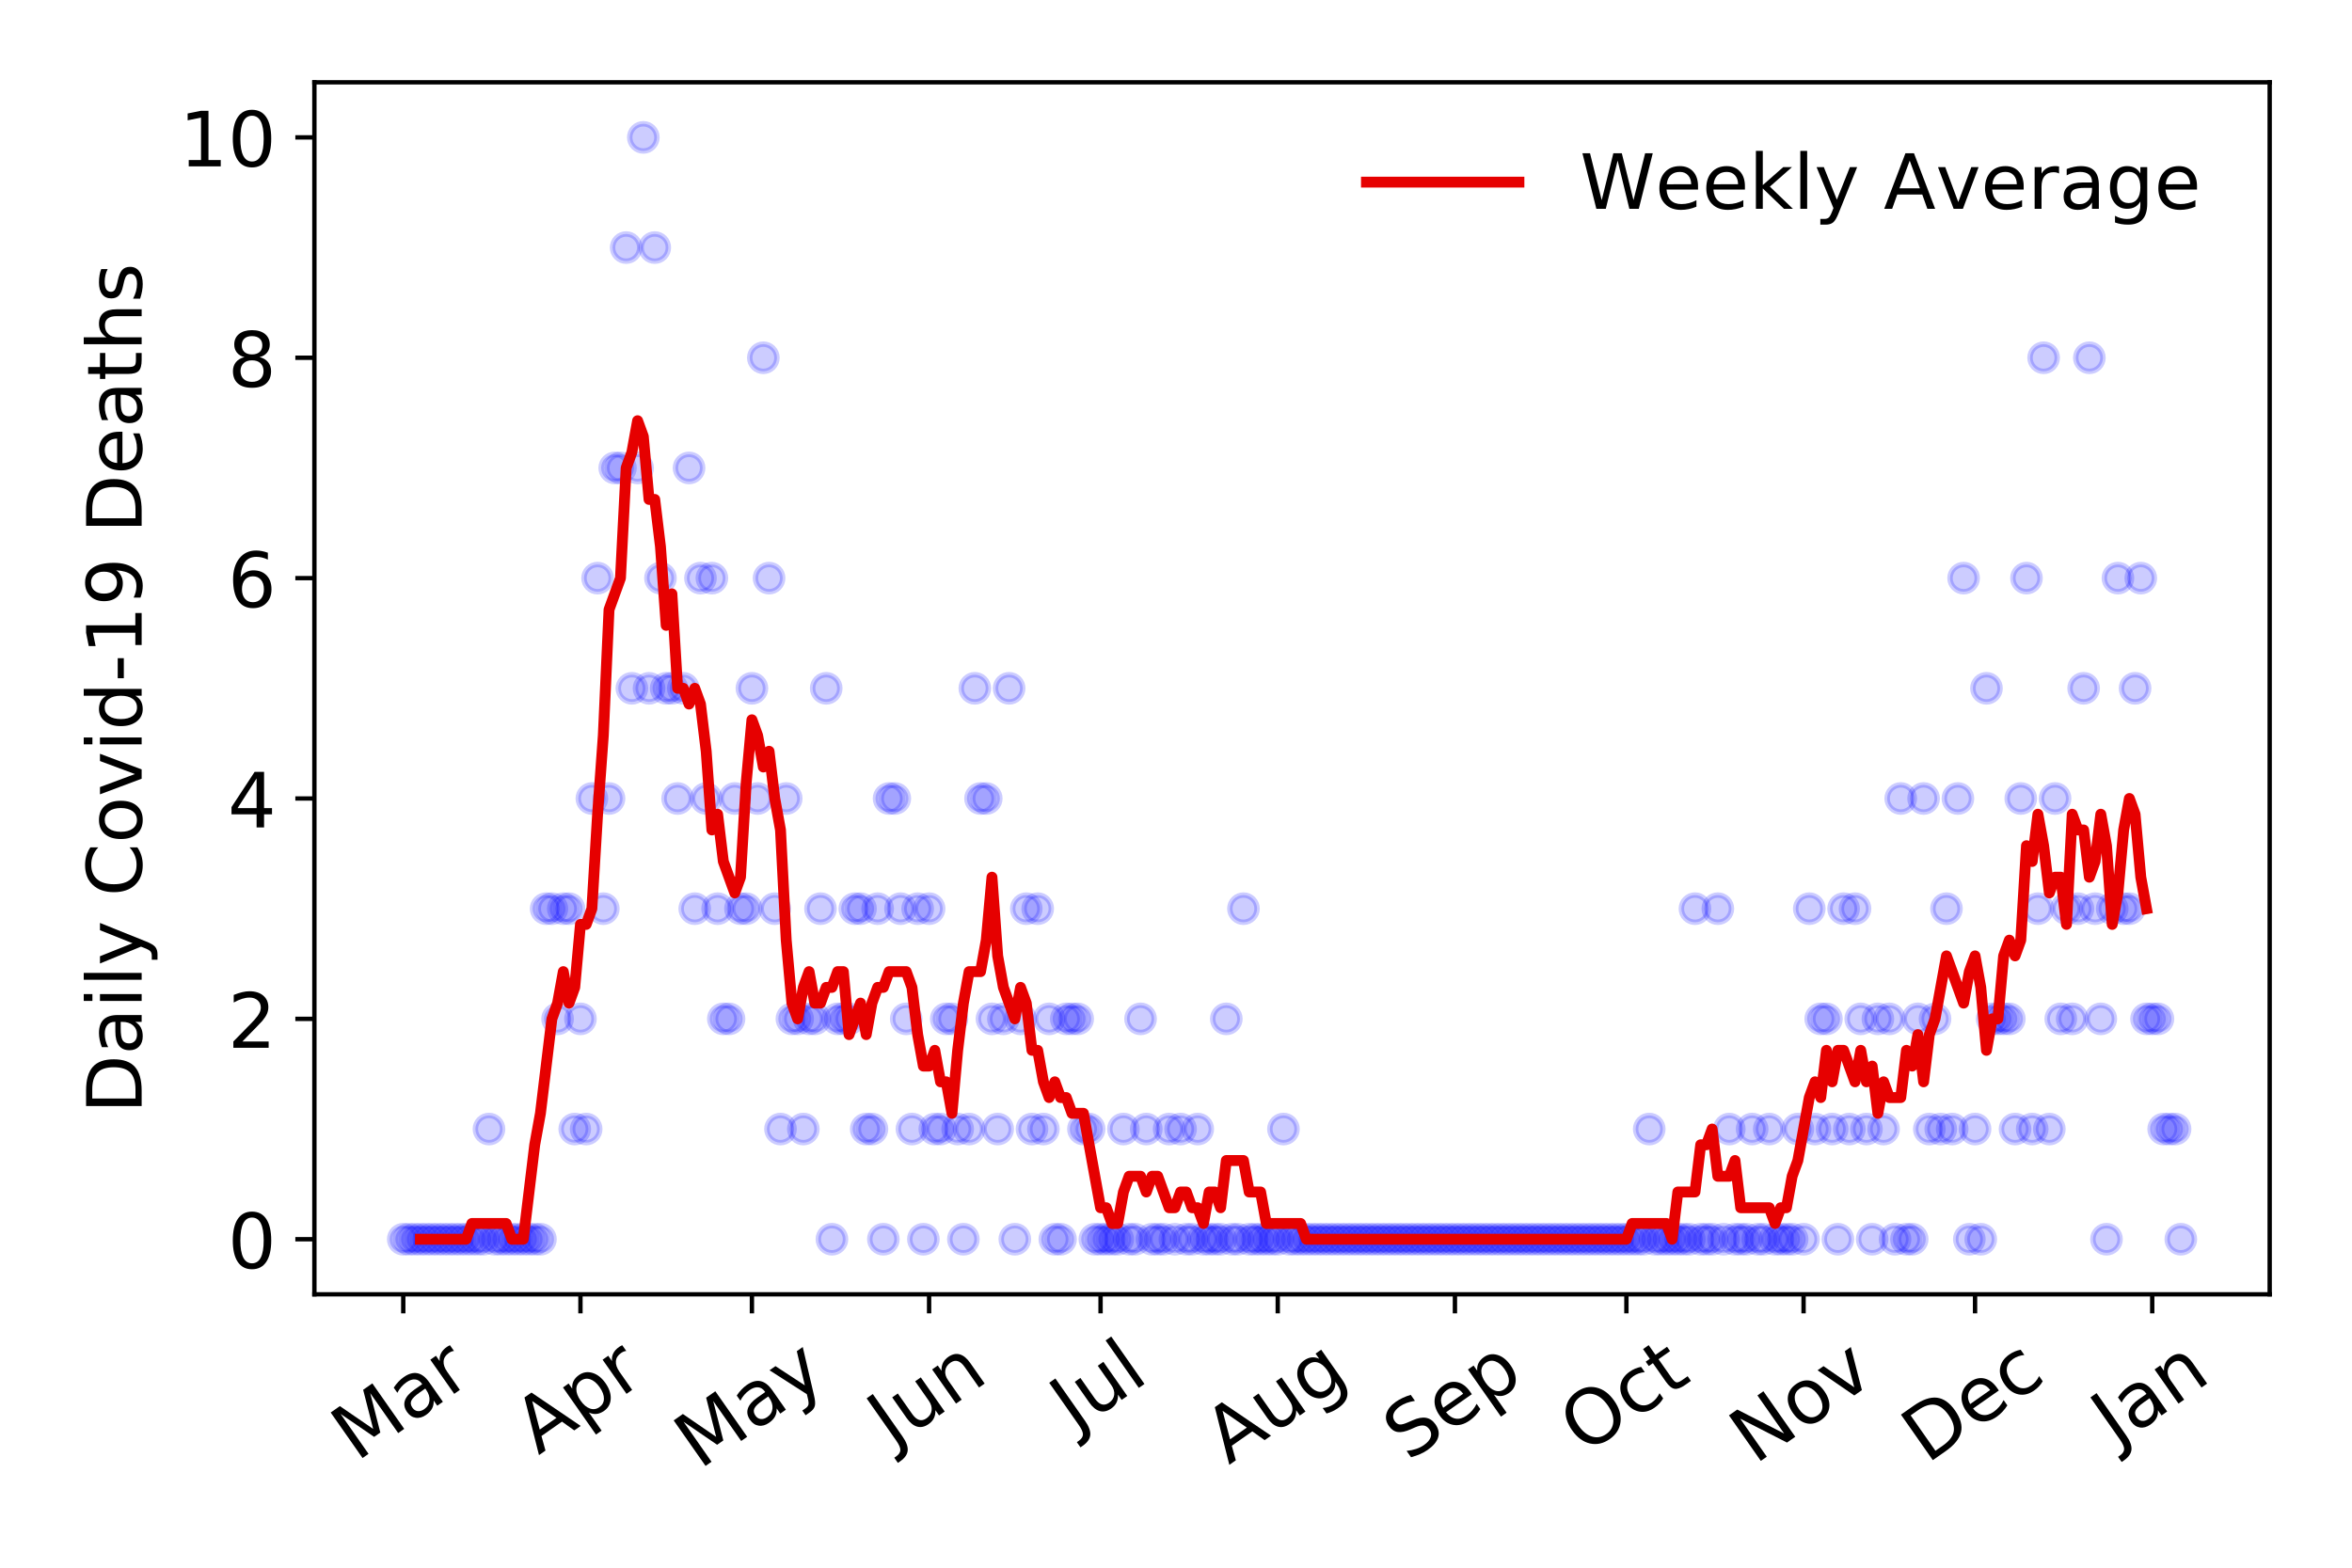 <?xml version="1.0" encoding="utf-8" standalone="no"?>
<!DOCTYPE svg PUBLIC "-//W3C//DTD SVG 1.1//EN"
  "http://www.w3.org/Graphics/SVG/1.1/DTD/svg11.dtd">
<!-- Created with matplotlib (https://matplotlib.org/) -->
<svg height="288pt" version="1.1" viewBox="0 0 432 288" width="432pt" xmlns="http://www.w3.org/2000/svg" xmlns:xlink="http://www.w3.org/1999/xlink">
 <defs>
  <style type="text/css">
*{stroke-linecap:butt;stroke-linejoin:round;}
  </style>
 </defs>
 <g id="figure_1">
  <g id="patch_1">
   <path d="M 0 288 
L 432 288 
L 432 0 
L 0 0 
z
" style="fill:#ffffff;"/>
  </g>
  <g id="axes_1">
   <g id="patch_2">
    <path d="M 57.745 237.778 
L 416.88 237.778 
L 416.88 15.12 
L 57.745 15.12 
z
" style="fill:#ffffff;"/>
   </g>
   <g id="matplotlib.axis_1">
    <g id="xtick_1">
     <g id="line2d_1">
      <defs>
       <path d="M 0 0 
L 0 3.5 
" id="m1452633edf" style="stroke:#000000;stroke-width:0.8;"/>
      </defs>
      <g>
       <use style="stroke:#000000;stroke-width:0.8;" x="74.069" xlink:href="#m1452633edf" y="237.778"/>
      </g>
     </g>
     <g id="text_1">
      <!-- Mar -->
      <defs>
       <path d="M 9.812 72.906 
L 24.516 72.906 
L 43.109 23.297 
L 61.812 72.906 
L 76.516 72.906 
L 76.516 0 
L 66.891 0 
L 66.891 64.016 
L 48.094 14.016 
L 38.188 14.016 
L 19.391 64.016 
L 19.391 0 
L 9.812 0 
z
" id="DejaVuSans-77"/>
       <path d="M 34.281 27.484 
Q 23.391 27.484 19.188 25 
Q 14.984 22.516 14.984 16.5 
Q 14.984 11.719 18.141 8.906 
Q 21.297 6.109 26.703 6.109 
Q 34.188 6.109 38.703 11.406 
Q 43.219 16.703 43.219 25.484 
L 43.219 27.484 
z
M 52.203 31.203 
L 52.203 0 
L 43.219 0 
L 43.219 8.297 
Q 40.141 3.328 35.547 0.953 
Q 30.953 -1.422 24.312 -1.422 
Q 15.922 -1.422 10.953 3.297 
Q 6 8.016 6 15.922 
Q 6 25.141 12.172 29.828 
Q 18.359 34.516 30.609 34.516 
L 43.219 34.516 
L 43.219 35.406 
Q 43.219 41.609 39.141 45 
Q 35.062 48.391 27.688 48.391 
Q 23 48.391 18.547 47.266 
Q 14.109 46.141 10.016 43.891 
L 10.016 52.203 
Q 14.938 54.109 19.578 55.047 
Q 24.219 56 28.609 56 
Q 40.484 56 46.344 49.844 
Q 52.203 43.703 52.203 31.203 
z
" id="DejaVuSans-97"/>
       <path d="M 41.109 46.297 
Q 39.594 47.172 37.812 47.578 
Q 36.031 48 33.891 48 
Q 26.266 48 22.188 43.047 
Q 18.109 38.094 18.109 28.812 
L 18.109 0 
L 9.078 0 
L 9.078 54.688 
L 18.109 54.688 
L 18.109 46.188 
Q 20.953 51.172 25.484 53.578 
Q 30.031 56 36.531 56 
Q 37.453 56 38.578 55.875 
Q 39.703 55.766 41.062 55.516 
z
" id="DejaVuSans-114"/>
      </defs>
      <g transform="translate(65.467 268.643)rotate(-35)scale(0.14 -0.14)">
       <use xlink:href="#DejaVuSans-77"/>
       <use x="86.279" xlink:href="#DejaVuSans-97"/>
       <use x="147.559" xlink:href="#DejaVuSans-114"/>
      </g>
     </g>
    </g>
    <g id="xtick_2">
     <g id="line2d_2">
      <g>
       <use style="stroke:#000000;stroke-width:0.8;" x="106.613" xlink:href="#m1452633edf" y="237.778"/>
      </g>
     </g>
     <g id="text_2">
      <!-- Apr -->
      <defs>
       <path d="M 34.188 63.188 
L 20.797 26.906 
L 47.609 26.906 
z
M 28.609 72.906 
L 39.797 72.906 
L 67.578 0 
L 57.328 0 
L 50.688 18.703 
L 17.828 18.703 
L 11.188 0 
L 0.781 0 
z
" id="DejaVuSans-65"/>
       <path d="M 18.109 8.203 
L 18.109 -20.797 
L 9.078 -20.797 
L 9.078 54.688 
L 18.109 54.688 
L 18.109 46.391 
Q 20.953 51.266 25.266 53.625 
Q 29.594 56 35.594 56 
Q 45.562 56 51.781 48.094 
Q 58.016 40.188 58.016 27.297 
Q 58.016 14.406 51.781 6.484 
Q 45.562 -1.422 35.594 -1.422 
Q 29.594 -1.422 25.266 0.953 
Q 20.953 3.328 18.109 8.203 
z
M 48.688 27.297 
Q 48.688 37.203 44.609 42.844 
Q 40.531 48.484 33.406 48.484 
Q 26.266 48.484 22.188 42.844 
Q 18.109 37.203 18.109 27.297 
Q 18.109 17.391 22.188 11.75 
Q 26.266 6.109 33.406 6.109 
Q 40.531 6.109 44.609 11.75 
Q 48.688 17.391 48.688 27.297 
z
" id="DejaVuSans-112"/>
      </defs>
      <g transform="translate(98.909 267.384)rotate(-35)scale(0.14 -0.14)">
       <use xlink:href="#DejaVuSans-65"/>
       <use x="68.408" xlink:href="#DejaVuSans-112"/>
       <use x="131.885" xlink:href="#DejaVuSans-114"/>
      </g>
     </g>
    </g>
    <g id="xtick_3">
     <g id="line2d_3">
      <g>
       <use style="stroke:#000000;stroke-width:0.8;" x="138.107" xlink:href="#m1452633edf" y="237.778"/>
      </g>
     </g>
     <g id="text_3">
      <!-- May -->
      <defs>
       <path d="M 32.172 -5.078 
Q 28.375 -14.844 24.75 -17.812 
Q 21.141 -20.797 15.094 -20.797 
L 7.906 -20.797 
L 7.906 -13.281 
L 13.188 -13.281 
Q 16.891 -13.281 18.938 -11.516 
Q 21 -9.766 23.484 -3.219 
L 25.094 0.875 
L 2.984 54.688 
L 12.5 54.688 
L 29.594 11.922 
L 46.688 54.688 
L 56.203 54.688 
z
" id="DejaVuSans-121"/>
      </defs>
      <g transform="translate(128.467 270.094)rotate(-35)scale(0.14 -0.14)">
       <use xlink:href="#DejaVuSans-77"/>
       <use x="86.279" xlink:href="#DejaVuSans-97"/>
       <use x="147.559" xlink:href="#DejaVuSans-121"/>
      </g>
     </g>
    </g>
    <g id="xtick_4">
     <g id="line2d_4">
      <g>
       <use style="stroke:#000000;stroke-width:0.8;" x="170.65" xlink:href="#m1452633edf" y="237.778"/>
      </g>
     </g>
     <g id="text_4">
      <!-- Jun -->
      <defs>
       <path d="M 9.812 72.906 
L 19.672 72.906 
L 19.672 5.078 
Q 19.672 -8.109 14.672 -14.062 
Q 9.672 -20.016 -1.422 -20.016 
L -5.172 -20.016 
L -5.172 -11.719 
L -2.094 -11.719 
Q 4.438 -11.719 7.125 -8.047 
Q 9.812 -4.391 9.812 5.078 
z
" id="DejaVuSans-74"/>
       <path d="M 8.5 21.578 
L 8.5 54.688 
L 17.484 54.688 
L 17.484 21.922 
Q 17.484 14.156 20.5 10.266 
Q 23.531 6.391 29.594 6.391 
Q 36.859 6.391 41.078 11.031 
Q 45.312 15.672 45.312 23.688 
L 45.312 54.688 
L 54.297 54.688 
L 54.297 0 
L 45.312 0 
L 45.312 8.406 
Q 42.047 3.422 37.719 1 
Q 33.406 -1.422 27.688 -1.422 
Q 18.266 -1.422 13.375 4.438 
Q 8.5 10.297 8.5 21.578 
z
M 31.109 56 
z
" id="DejaVuSans-117"/>
       <path d="M 54.891 33.016 
L 54.891 0 
L 45.906 0 
L 45.906 32.719 
Q 45.906 40.484 42.875 44.328 
Q 39.844 48.188 33.797 48.188 
Q 26.516 48.188 22.312 43.547 
Q 18.109 38.922 18.109 30.906 
L 18.109 0 
L 9.078 0 
L 9.078 54.688 
L 18.109 54.688 
L 18.109 46.188 
Q 21.344 51.125 25.703 53.562 
Q 30.078 56 35.797 56 
Q 45.219 56 50.047 50.172 
Q 54.891 44.344 54.891 33.016 
z
" id="DejaVuSans-110"/>
      </defs>
      <g transform="translate(163.907 266.039)rotate(-35)scale(0.14 -0.14)">
       <use xlink:href="#DejaVuSans-74"/>
       <use x="29.492" xlink:href="#DejaVuSans-117"/>
       <use x="92.871" xlink:href="#DejaVuSans-110"/>
      </g>
     </g>
    </g>
    <g id="xtick_5">
     <g id="line2d_5">
      <g>
       <use style="stroke:#000000;stroke-width:0.8;" x="202.144" xlink:href="#m1452633edf" y="237.778"/>
      </g>
     </g>
     <g id="text_5">
      <!-- Jul -->
      <defs>
       <path d="M 9.422 75.984 
L 18.406 75.984 
L 18.406 0 
L 9.422 0 
z
" id="DejaVuSans-108"/>
      </defs>
      <g transform="translate(197.442 263.181)rotate(-35)scale(0.14 -0.14)">
       <use xlink:href="#DejaVuSans-74"/>
       <use x="29.492" xlink:href="#DejaVuSans-117"/>
       <use x="92.871" xlink:href="#DejaVuSans-108"/>
      </g>
     </g>
    </g>
    <g id="xtick_6">
     <g id="line2d_6">
      <g>
       <use style="stroke:#000000;stroke-width:0.8;" x="234.688" xlink:href="#m1452633edf" y="237.778"/>
      </g>
     </g>
     <g id="text_6">
      <!-- Aug -->
      <defs>
       <path d="M 45.406 27.984 
Q 45.406 37.75 41.375 43.109 
Q 37.359 48.484 30.078 48.484 
Q 22.859 48.484 18.828 43.109 
Q 14.797 37.75 14.797 27.984 
Q 14.797 18.266 18.828 12.891 
Q 22.859 7.516 30.078 7.516 
Q 37.359 7.516 41.375 12.891 
Q 45.406 18.266 45.406 27.984 
z
M 54.391 6.781 
Q 54.391 -7.172 48.188 -13.984 
Q 42 -20.797 29.203 -20.797 
Q 24.469 -20.797 20.266 -20.094 
Q 16.062 -19.391 12.109 -17.922 
L 12.109 -9.188 
Q 16.062 -11.328 19.922 -12.344 
Q 23.781 -13.375 27.781 -13.375 
Q 36.625 -13.375 41.016 -8.766 
Q 45.406 -4.156 45.406 5.172 
L 45.406 9.625 
Q 42.625 4.781 38.281 2.391 
Q 33.938 0 27.875 0 
Q 17.828 0 11.672 7.656 
Q 5.516 15.328 5.516 27.984 
Q 5.516 40.672 11.672 48.328 
Q 17.828 56 27.875 56 
Q 33.938 56 38.281 53.609 
Q 42.625 51.219 45.406 46.391 
L 45.406 54.688 
L 54.391 54.688 
z
" id="DejaVuSans-103"/>
      </defs>
      <g transform="translate(225.707 269.172)rotate(-35)scale(0.14 -0.14)">
       <use xlink:href="#DejaVuSans-65"/>
       <use x="68.408" xlink:href="#DejaVuSans-117"/>
       <use x="131.787" xlink:href="#DejaVuSans-103"/>
      </g>
     </g>
    </g>
    <g id="xtick_7">
     <g id="line2d_7">
      <g>
       <use style="stroke:#000000;stroke-width:0.8;" x="267.232" xlink:href="#m1452633edf" y="237.778"/>
      </g>
     </g>
     <g id="text_7">
      <!-- Sep -->
      <defs>
       <path d="M 53.516 70.516 
L 53.516 60.891 
Q 47.906 63.578 42.922 64.891 
Q 37.938 66.219 33.297 66.219 
Q 25.25 66.219 20.875 63.094 
Q 16.5 59.969 16.5 54.203 
Q 16.5 49.359 19.406 46.891 
Q 22.312 44.438 30.422 42.922 
L 36.375 41.703 
Q 47.406 39.594 52.656 34.297 
Q 57.906 29 57.906 20.125 
Q 57.906 9.516 50.797 4.047 
Q 43.703 -1.422 29.984 -1.422 
Q 24.812 -1.422 18.969 -0.25 
Q 13.141 0.922 6.891 3.219 
L 6.891 13.375 
Q 12.891 10.016 18.656 8.297 
Q 24.422 6.594 29.984 6.594 
Q 38.422 6.594 43.016 9.906 
Q 47.609 13.234 47.609 19.391 
Q 47.609 24.75 44.312 27.781 
Q 41.016 30.812 33.5 32.328 
L 27.484 33.5 
Q 16.453 35.688 11.516 40.375 
Q 6.594 45.062 6.594 53.422 
Q 6.594 63.094 13.406 68.656 
Q 20.219 74.219 32.172 74.219 
Q 37.312 74.219 42.625 73.281 
Q 47.953 72.359 53.516 70.516 
z
" id="DejaVuSans-83"/>
       <path d="M 56.203 29.594 
L 56.203 25.203 
L 14.891 25.203 
Q 15.484 15.922 20.484 11.062 
Q 25.484 6.203 34.422 6.203 
Q 39.594 6.203 44.453 7.469 
Q 49.312 8.734 54.109 11.281 
L 54.109 2.781 
Q 49.266 0.734 44.188 -0.344 
Q 39.109 -1.422 33.891 -1.422 
Q 20.797 -1.422 13.156 6.188 
Q 5.516 13.812 5.516 26.812 
Q 5.516 40.234 12.766 48.109 
Q 20.016 56 32.328 56 
Q 43.359 56 49.781 48.891 
Q 56.203 41.797 56.203 29.594 
z
M 47.219 32.234 
Q 47.125 39.594 43.094 43.984 
Q 39.062 48.391 32.422 48.391 
Q 24.906 48.391 20.391 44.141 
Q 15.875 39.891 15.188 32.172 
z
" id="DejaVuSans-101"/>
      </defs>
      <g transform="translate(258.639 268.629)rotate(-35)scale(0.14 -0.14)">
       <use xlink:href="#DejaVuSans-83"/>
       <use x="63.477" xlink:href="#DejaVuSans-101"/>
       <use x="125" xlink:href="#DejaVuSans-112"/>
      </g>
     </g>
    </g>
    <g id="xtick_8">
     <g id="line2d_8">
      <g>
       <use style="stroke:#000000;stroke-width:0.8;" x="298.726" xlink:href="#m1452633edf" y="237.778"/>
      </g>
     </g>
     <g id="text_8">
      <!-- Oct -->
      <defs>
       <path d="M 39.406 66.219 
Q 28.656 66.219 22.328 58.203 
Q 16.016 50.203 16.016 36.375 
Q 16.016 22.609 22.328 14.594 
Q 28.656 6.594 39.406 6.594 
Q 50.141 6.594 56.422 14.594 
Q 62.703 22.609 62.703 36.375 
Q 62.703 50.203 56.422 58.203 
Q 50.141 66.219 39.406 66.219 
z
M 39.406 74.219 
Q 54.734 74.219 63.906 63.938 
Q 73.094 53.656 73.094 36.375 
Q 73.094 19.141 63.906 8.859 
Q 54.734 -1.422 39.406 -1.422 
Q 24.031 -1.422 14.812 8.828 
Q 5.609 19.094 5.609 36.375 
Q 5.609 53.656 14.812 63.938 
Q 24.031 74.219 39.406 74.219 
z
" id="DejaVuSans-79"/>
       <path d="M 48.781 52.594 
L 48.781 44.188 
Q 44.969 46.297 41.141 47.344 
Q 37.312 48.391 33.406 48.391 
Q 24.656 48.391 19.812 42.844 
Q 14.984 37.312 14.984 27.297 
Q 14.984 17.281 19.812 11.734 
Q 24.656 6.203 33.406 6.203 
Q 37.312 6.203 41.141 7.25 
Q 44.969 8.297 48.781 10.406 
L 48.781 2.094 
Q 45.016 0.344 40.984 -0.531 
Q 36.969 -1.422 32.422 -1.422 
Q 20.062 -1.422 12.781 6.344 
Q 5.516 14.109 5.516 27.297 
Q 5.516 40.672 12.859 48.328 
Q 20.219 56 33.016 56 
Q 37.156 56 41.109 55.141 
Q 45.062 54.297 48.781 52.594 
z
" id="DejaVuSans-99"/>
       <path d="M 18.312 70.219 
L 18.312 54.688 
L 36.812 54.688 
L 36.812 47.703 
L 18.312 47.703 
L 18.312 18.016 
Q 18.312 11.328 20.141 9.422 
Q 21.969 7.516 27.594 7.516 
L 36.812 7.516 
L 36.812 0 
L 27.594 0 
Q 17.188 0 13.234 3.875 
Q 9.281 7.766 9.281 18.016 
L 9.281 47.703 
L 2.688 47.703 
L 2.688 54.688 
L 9.281 54.688 
L 9.281 70.219 
z
" id="DejaVuSans-116"/>
      </defs>
      <g transform="translate(291.027 267.377)rotate(-35)scale(0.14 -0.14)">
       <use xlink:href="#DejaVuSans-79"/>
       <use x="78.711" xlink:href="#DejaVuSans-99"/>
       <use x="133.691" xlink:href="#DejaVuSans-116"/>
      </g>
     </g>
    </g>
    <g id="xtick_9">
     <g id="line2d_9">
      <g>
       <use style="stroke:#000000;stroke-width:0.8;" x="331.269" xlink:href="#m1452633edf" y="237.778"/>
      </g>
     </g>
     <g id="text_9">
      <!-- Nov -->
      <defs>
       <path d="M 9.812 72.906 
L 23.094 72.906 
L 55.422 11.922 
L 55.422 72.906 
L 64.984 72.906 
L 64.984 0 
L 51.703 0 
L 19.391 60.984 
L 19.391 0 
L 9.812 0 
z
" id="DejaVuSans-78"/>
       <path d="M 30.609 48.391 
Q 23.391 48.391 19.188 42.75 
Q 14.984 37.109 14.984 27.297 
Q 14.984 17.484 19.156 11.844 
Q 23.344 6.203 30.609 6.203 
Q 37.797 6.203 41.984 11.859 
Q 46.188 17.531 46.188 27.297 
Q 46.188 37.016 41.984 42.703 
Q 37.797 48.391 30.609 48.391 
z
M 30.609 56 
Q 42.328 56 49.016 48.375 
Q 55.719 40.766 55.719 27.297 
Q 55.719 13.875 49.016 6.219 
Q 42.328 -1.422 30.609 -1.422 
Q 18.844 -1.422 12.172 6.219 
Q 5.516 13.875 5.516 27.297 
Q 5.516 40.766 12.172 48.375 
Q 18.844 56 30.609 56 
z
" id="DejaVuSans-111"/>
       <path d="M 2.984 54.688 
L 12.5 54.688 
L 29.594 8.797 
L 46.688 54.688 
L 56.203 54.688 
L 35.688 0 
L 23.484 0 
z
" id="DejaVuSans-118"/>
      </defs>
      <g transform="translate(322.293 269.166)rotate(-35)scale(0.14 -0.14)">
       <use xlink:href="#DejaVuSans-78"/>
       <use x="74.805" xlink:href="#DejaVuSans-111"/>
       <use x="135.986" xlink:href="#DejaVuSans-118"/>
      </g>
     </g>
    </g>
    <g id="xtick_10">
     <g id="line2d_10">
      <g>
       <use style="stroke:#000000;stroke-width:0.8;" x="362.763" xlink:href="#m1452633edf" y="237.778"/>
      </g>
     </g>
     <g id="text_10">
      <!-- Dec -->
      <defs>
       <path d="M 19.672 64.797 
L 19.672 8.109 
L 31.594 8.109 
Q 46.688 8.109 53.688 14.938 
Q 60.688 21.781 60.688 36.531 
Q 60.688 51.172 53.688 57.984 
Q 46.688 64.797 31.594 64.797 
z
M 9.812 72.906 
L 30.078 72.906 
Q 51.266 72.906 61.172 64.094 
Q 71.094 55.281 71.094 36.531 
Q 71.094 17.672 61.125 8.828 
Q 51.172 0 30.078 0 
L 9.812 0 
z
" id="DejaVuSans-68"/>
      </defs>
      <g transform="translate(353.883 269.032)rotate(-35)scale(0.14 -0.14)">
       <use xlink:href="#DejaVuSans-68"/>
       <use x="77.002" xlink:href="#DejaVuSans-101"/>
       <use x="138.525" xlink:href="#DejaVuSans-99"/>
      </g>
     </g>
    </g>
    <g id="xtick_11">
     <g id="line2d_11">
      <g>
       <use style="stroke:#000000;stroke-width:0.8;" x="395.307" xlink:href="#m1452633edf" y="237.778"/>
      </g>
     </g>
     <g id="text_11">
      <!-- Jan -->
      <g transform="translate(388.683 265.871)rotate(-35)scale(0.14 -0.14)">
       <use xlink:href="#DejaVuSans-74"/>
       <use x="29.492" xlink:href="#DejaVuSans-97"/>
       <use x="90.771" xlink:href="#DejaVuSans-110"/>
      </g>
     </g>
    </g>
   </g>
   <g id="matplotlib.axis_2">
    <g id="ytick_1">
     <g id="line2d_12">
      <defs>
       <path d="M 0 0 
L -3.5 0 
" id="m7a94d186e0" style="stroke:#000000;stroke-width:0.8;"/>
      </defs>
      <g>
       <use style="stroke:#000000;stroke-width:0.8;" x="57.745" xlink:href="#m7a94d186e0" y="227.657"/>
      </g>
     </g>
     <g id="text_12">
      <!-- 0 -->
      <defs>
       <path d="M 31.781 66.406 
Q 24.172 66.406 20.328 58.906 
Q 16.5 51.422 16.5 36.375 
Q 16.5 21.391 20.328 13.891 
Q 24.172 6.391 31.781 6.391 
Q 39.453 6.391 43.281 13.891 
Q 47.125 21.391 47.125 36.375 
Q 47.125 51.422 43.281 58.906 
Q 39.453 66.406 31.781 66.406 
z
M 31.781 74.219 
Q 44.047 74.219 50.516 64.516 
Q 56.984 54.828 56.984 36.375 
Q 56.984 17.969 50.516 8.266 
Q 44.047 -1.422 31.781 -1.422 
Q 19.531 -1.422 13.062 8.266 
Q 6.594 17.969 6.594 36.375 
Q 6.594 54.828 13.062 64.516 
Q 19.531 74.219 31.781 74.219 
z
" id="DejaVuSans-48"/>
      </defs>
      <g transform="translate(41.837 232.976)scale(0.14 -0.14)">
       <use xlink:href="#DejaVuSans-48"/>
      </g>
     </g>
    </g>
    <g id="ytick_2">
     <g id="line2d_13">
      <g>
       <use style="stroke:#000000;stroke-width:0.8;" x="57.745" xlink:href="#m7a94d186e0" y="187.174"/>
      </g>
     </g>
     <g id="text_13">
      <!-- 2 -->
      <defs>
       <path d="M 19.188 8.297 
L 53.609 8.297 
L 53.609 0 
L 7.328 0 
L 7.328 8.297 
Q 12.938 14.109 22.625 23.891 
Q 32.328 33.688 34.812 36.531 
Q 39.547 41.844 41.422 45.531 
Q 43.312 49.219 43.312 52.781 
Q 43.312 58.594 39.234 62.25 
Q 35.156 65.922 28.609 65.922 
Q 23.969 65.922 18.812 64.312 
Q 13.672 62.703 7.812 59.422 
L 7.812 69.391 
Q 13.766 71.781 18.938 73 
Q 24.125 74.219 28.422 74.219 
Q 39.75 74.219 46.484 68.547 
Q 53.219 62.891 53.219 53.422 
Q 53.219 48.922 51.531 44.891 
Q 49.859 40.875 45.406 35.406 
Q 44.188 33.984 37.641 27.219 
Q 31.109 20.453 19.188 8.297 
z
" id="DejaVuSans-50"/>
      </defs>
      <g transform="translate(41.837 192.493)scale(0.14 -0.14)">
       <use xlink:href="#DejaVuSans-50"/>
      </g>
     </g>
    </g>
    <g id="ytick_3">
     <g id="line2d_14">
      <g>
       <use style="stroke:#000000;stroke-width:0.8;" x="57.745" xlink:href="#m7a94d186e0" y="146.691"/>
      </g>
     </g>
     <g id="text_14">
      <!-- 4 -->
      <defs>
       <path d="M 37.797 64.312 
L 12.891 25.391 
L 37.797 25.391 
z
M 35.203 72.906 
L 47.609 72.906 
L 47.609 25.391 
L 58.016 25.391 
L 58.016 17.188 
L 47.609 17.188 
L 47.609 0 
L 37.797 0 
L 37.797 17.188 
L 4.891 17.188 
L 4.891 26.703 
z
" id="DejaVuSans-52"/>
      </defs>
      <g transform="translate(41.837 152.01)scale(0.14 -0.14)">
       <use xlink:href="#DejaVuSans-52"/>
      </g>
     </g>
    </g>
    <g id="ytick_4">
     <g id="line2d_15">
      <g>
       <use style="stroke:#000000;stroke-width:0.8;" x="57.745" xlink:href="#m7a94d186e0" y="106.207"/>
      </g>
     </g>
     <g id="text_15">
      <!-- 6 -->
      <defs>
       <path d="M 33.016 40.375 
Q 26.375 40.375 22.484 35.828 
Q 18.609 31.297 18.609 23.391 
Q 18.609 15.531 22.484 10.953 
Q 26.375 6.391 33.016 6.391 
Q 39.656 6.391 43.531 10.953 
Q 47.406 15.531 47.406 23.391 
Q 47.406 31.297 43.531 35.828 
Q 39.656 40.375 33.016 40.375 
z
M 52.594 71.297 
L 52.594 62.312 
Q 48.875 64.062 45.094 64.984 
Q 41.312 65.922 37.594 65.922 
Q 27.828 65.922 22.672 59.328 
Q 17.531 52.734 16.797 39.406 
Q 19.672 43.656 24.016 45.922 
Q 28.375 48.188 33.594 48.188 
Q 44.578 48.188 50.953 41.516 
Q 57.328 34.859 57.328 23.391 
Q 57.328 12.156 50.688 5.359 
Q 44.047 -1.422 33.016 -1.422 
Q 20.359 -1.422 13.672 8.266 
Q 6.984 17.969 6.984 36.375 
Q 6.984 53.656 15.188 63.938 
Q 23.391 74.219 37.203 74.219 
Q 40.922 74.219 44.703 73.484 
Q 48.484 72.75 52.594 71.297 
z
" id="DejaVuSans-54"/>
      </defs>
      <g transform="translate(41.837 111.526)scale(0.14 -0.14)">
       <use xlink:href="#DejaVuSans-54"/>
      </g>
     </g>
    </g>
    <g id="ytick_5">
     <g id="line2d_16">
      <g>
       <use style="stroke:#000000;stroke-width:0.8;" x="57.745" xlink:href="#m7a94d186e0" y="65.724"/>
      </g>
     </g>
     <g id="text_16">
      <!-- 8 -->
      <defs>
       <path d="M 31.781 34.625 
Q 24.75 34.625 20.719 30.859 
Q 16.703 27.094 16.703 20.516 
Q 16.703 13.922 20.719 10.156 
Q 24.75 6.391 31.781 6.391 
Q 38.812 6.391 42.859 10.172 
Q 46.922 13.969 46.922 20.516 
Q 46.922 27.094 42.891 30.859 
Q 38.875 34.625 31.781 34.625 
z
M 21.922 38.812 
Q 15.578 40.375 12.031 44.719 
Q 8.5 49.078 8.5 55.328 
Q 8.5 64.062 14.719 69.141 
Q 20.953 74.219 31.781 74.219 
Q 42.672 74.219 48.875 69.141 
Q 55.078 64.062 55.078 55.328 
Q 55.078 49.078 51.531 44.719 
Q 48 40.375 41.703 38.812 
Q 48.828 37.156 52.797 32.312 
Q 56.781 27.484 56.781 20.516 
Q 56.781 9.906 50.312 4.234 
Q 43.844 -1.422 31.781 -1.422 
Q 19.734 -1.422 13.25 4.234 
Q 6.781 9.906 6.781 20.516 
Q 6.781 27.484 10.781 32.312 
Q 14.797 37.156 21.922 38.812 
z
M 18.312 54.391 
Q 18.312 48.734 21.844 45.562 
Q 25.391 42.391 31.781 42.391 
Q 38.141 42.391 41.719 45.562 
Q 45.312 48.734 45.312 54.391 
Q 45.312 60.062 41.719 63.234 
Q 38.141 66.406 31.781 66.406 
Q 25.391 66.406 21.844 63.234 
Q 18.312 60.062 18.312 54.391 
z
" id="DejaVuSans-56"/>
      </defs>
      <g transform="translate(41.837 71.043)scale(0.14 -0.14)">
       <use xlink:href="#DejaVuSans-56"/>
      </g>
     </g>
    </g>
    <g id="ytick_6">
     <g id="line2d_17">
      <g>
       <use style="stroke:#000000;stroke-width:0.8;" x="57.745" xlink:href="#m7a94d186e0" y="25.241"/>
      </g>
     </g>
     <g id="text_17">
      <!-- 10 -->
      <defs>
       <path d="M 12.406 8.297 
L 28.516 8.297 
L 28.516 63.922 
L 10.984 60.406 
L 10.984 69.391 
L 28.422 72.906 
L 38.281 72.906 
L 38.281 8.297 
L 54.391 8.297 
L 54.391 0 
L 12.406 0 
z
" id="DejaVuSans-49"/>
      </defs>
      <g transform="translate(32.93 30.56)scale(0.14 -0.14)">
       <use xlink:href="#DejaVuSans-49"/>
       <use x="63.623" xlink:href="#DejaVuSans-48"/>
      </g>
     </g>
    </g>
    <g id="text_18">
     <!-- Daily Covid-19 Deaths -->
     <defs>
      <path d="M 9.422 54.688 
L 18.406 54.688 
L 18.406 0 
L 9.422 0 
z
M 9.422 75.984 
L 18.406 75.984 
L 18.406 64.594 
L 9.422 64.594 
z
" id="DejaVuSans-105"/>
      <path id="DejaVuSans-32"/>
      <path d="M 64.406 67.281 
L 64.406 56.891 
Q 59.422 61.531 53.781 63.812 
Q 48.141 66.109 41.797 66.109 
Q 29.297 66.109 22.656 58.469 
Q 16.016 50.828 16.016 36.375 
Q 16.016 21.969 22.656 14.328 
Q 29.297 6.688 41.797 6.688 
Q 48.141 6.688 53.781 8.984 
Q 59.422 11.281 64.406 15.922 
L 64.406 5.609 
Q 59.234 2.094 53.438 0.328 
Q 47.656 -1.422 41.219 -1.422 
Q 24.656 -1.422 15.125 8.703 
Q 5.609 18.844 5.609 36.375 
Q 5.609 53.953 15.125 64.078 
Q 24.656 74.219 41.219 74.219 
Q 47.75 74.219 53.531 72.484 
Q 59.328 70.75 64.406 67.281 
z
" id="DejaVuSans-67"/>
      <path d="M 45.406 46.391 
L 45.406 75.984 
L 54.391 75.984 
L 54.391 0 
L 45.406 0 
L 45.406 8.203 
Q 42.578 3.328 38.25 0.953 
Q 33.938 -1.422 27.875 -1.422 
Q 17.969 -1.422 11.734 6.484 
Q 5.516 14.406 5.516 27.297 
Q 5.516 40.188 11.734 48.094 
Q 17.969 56 27.875 56 
Q 33.938 56 38.25 53.625 
Q 42.578 51.266 45.406 46.391 
z
M 14.797 27.297 
Q 14.797 17.391 18.875 11.75 
Q 22.953 6.109 30.078 6.109 
Q 37.203 6.109 41.297 11.75 
Q 45.406 17.391 45.406 27.297 
Q 45.406 37.203 41.297 42.844 
Q 37.203 48.484 30.078 48.484 
Q 22.953 48.484 18.875 42.844 
Q 14.797 37.203 14.797 27.297 
z
" id="DejaVuSans-100"/>
      <path d="M 4.891 31.391 
L 31.203 31.391 
L 31.203 23.391 
L 4.891 23.391 
z
" id="DejaVuSans-45"/>
      <path d="M 10.984 1.516 
L 10.984 10.5 
Q 14.703 8.734 18.5 7.812 
Q 22.312 6.891 25.984 6.891 
Q 35.75 6.891 40.891 13.453 
Q 46.047 20.016 46.781 33.406 
Q 43.953 29.203 39.594 26.953 
Q 35.25 24.703 29.984 24.703 
Q 19.047 24.703 12.672 31.312 
Q 6.297 37.938 6.297 49.422 
Q 6.297 60.641 12.938 67.422 
Q 19.578 74.219 30.609 74.219 
Q 43.266 74.219 49.922 64.516 
Q 56.594 54.828 56.594 36.375 
Q 56.594 19.141 48.406 8.859 
Q 40.234 -1.422 26.422 -1.422 
Q 22.703 -1.422 18.891 -0.688 
Q 15.094 0.047 10.984 1.516 
z
M 30.609 32.422 
Q 37.25 32.422 41.125 36.953 
Q 45.016 41.5 45.016 49.422 
Q 45.016 57.281 41.125 61.844 
Q 37.25 66.406 30.609 66.406 
Q 23.969 66.406 20.094 61.844 
Q 16.219 57.281 16.219 49.422 
Q 16.219 41.5 20.094 36.953 
Q 23.969 32.422 30.609 32.422 
z
" id="DejaVuSans-57"/>
      <path d="M 54.891 33.016 
L 54.891 0 
L 45.906 0 
L 45.906 32.719 
Q 45.906 40.484 42.875 44.328 
Q 39.844 48.188 33.797 48.188 
Q 26.516 48.188 22.312 43.547 
Q 18.109 38.922 18.109 30.906 
L 18.109 0 
L 9.078 0 
L 9.078 75.984 
L 18.109 75.984 
L 18.109 46.188 
Q 21.344 51.125 25.703 53.562 
Q 30.078 56 35.797 56 
Q 45.219 56 50.047 50.172 
Q 54.891 44.344 54.891 33.016 
z
" id="DejaVuSans-104"/>
      <path d="M 44.281 53.078 
L 44.281 44.578 
Q 40.484 46.531 36.375 47.5 
Q 32.281 48.484 27.875 48.484 
Q 21.188 48.484 17.844 46.438 
Q 14.5 44.391 14.5 40.281 
Q 14.5 37.156 16.891 35.375 
Q 19.281 33.594 26.516 31.984 
L 29.594 31.297 
Q 39.156 29.25 43.188 25.516 
Q 47.219 21.781 47.219 15.094 
Q 47.219 7.469 41.188 3.016 
Q 35.156 -1.422 24.609 -1.422 
Q 20.219 -1.422 15.453 -0.562 
Q 10.688 0.297 5.422 2 
L 5.422 11.281 
Q 10.406 8.688 15.234 7.391 
Q 20.062 6.109 24.812 6.109 
Q 31.156 6.109 34.562 8.281 
Q 37.984 10.453 37.984 14.406 
Q 37.984 18.062 35.516 20.016 
Q 33.062 21.969 24.703 23.781 
L 21.578 24.516 
Q 13.234 26.266 9.516 29.906 
Q 5.812 33.547 5.812 39.891 
Q 5.812 47.609 11.281 51.797 
Q 16.75 56 26.812 56 
Q 31.781 56 36.172 55.266 
Q 40.578 54.547 44.281 53.078 
z
" id="DejaVuSans-115"/>
     </defs>
     <g transform="translate(26.018 204.56)rotate(-90)scale(0.14 -0.14)">
      <use xlink:href="#DejaVuSans-68"/>
      <use x="77.002" xlink:href="#DejaVuSans-97"/>
      <use x="138.281" xlink:href="#DejaVuSans-105"/>
      <use x="166.064" xlink:href="#DejaVuSans-108"/>
      <use x="193.848" xlink:href="#DejaVuSans-121"/>
      <use x="253.027" xlink:href="#DejaVuSans-32"/>
      <use x="284.814" xlink:href="#DejaVuSans-67"/>
      <use x="354.639" xlink:href="#DejaVuSans-111"/>
      <use x="415.82" xlink:href="#DejaVuSans-118"/>
      <use x="475" xlink:href="#DejaVuSans-105"/>
      <use x="502.783" xlink:href="#DejaVuSans-100"/>
      <use x="566.26" xlink:href="#DejaVuSans-45"/>
      <use x="602.344" xlink:href="#DejaVuSans-49"/>
      <use x="665.967" xlink:href="#DejaVuSans-57"/>
      <use x="729.59" xlink:href="#DejaVuSans-32"/>
      <use x="761.377" xlink:href="#DejaVuSans-68"/>
      <use x="838.379" xlink:href="#DejaVuSans-101"/>
      <use x="899.902" xlink:href="#DejaVuSans-97"/>
      <use x="961.182" xlink:href="#DejaVuSans-116"/>
      <use x="1000.391" xlink:href="#DejaVuSans-104"/>
      <use x="1063.77" xlink:href="#DejaVuSans-115"/>
     </g>
    </g>
   </g>
   <g id="line2d_18">
    <defs>
     <path d="M 0 2.5 
C 0.663 2.5 1.299 2.237 1.768 1.768 
C 2.237 1.299 2.5 0.663 2.5 0 
C 2.5 -0.663 2.237 -1.299 1.768 -1.768 
C 1.299 -2.237 0.663 -2.5 0 -2.5 
C -0.663 -2.5 -1.299 -2.237 -1.768 -1.768 
C -2.237 -1.299 -2.5 -0.663 -2.5 0 
C -2.5 0.663 -2.237 1.299 -1.768 1.768 
C -1.299 2.237 -0.663 2.5 0 2.5 
z
" id="m915d04166d" style="stroke:#0000ff;stroke-opacity:0.2;"/>
    </defs>
    <g clip-path="url(#pb75c99641f)">
     <use style="fill:#0000ff;fill-opacity:0.2;stroke:#0000ff;stroke-opacity:0.2;" x="74.069" xlink:href="#m915d04166d" y="227.657"/>
     <use style="fill:#0000ff;fill-opacity:0.2;stroke:#0000ff;stroke-opacity:0.2;" x="75.119" xlink:href="#m915d04166d" y="227.657"/>
     <use style="fill:#0000ff;fill-opacity:0.2;stroke:#0000ff;stroke-opacity:0.2;" x="76.169" xlink:href="#m915d04166d" y="227.657"/>
     <use style="fill:#0000ff;fill-opacity:0.2;stroke:#0000ff;stroke-opacity:0.2;" x="77.219" xlink:href="#m915d04166d" y="227.657"/>
     <use style="fill:#0000ff;fill-opacity:0.2;stroke:#0000ff;stroke-opacity:0.2;" x="78.269" xlink:href="#m915d04166d" y="227.657"/>
     <use style="fill:#0000ff;fill-opacity:0.2;stroke:#0000ff;stroke-opacity:0.2;" x="79.318" xlink:href="#m915d04166d" y="227.657"/>
     <use style="fill:#0000ff;fill-opacity:0.2;stroke:#0000ff;stroke-opacity:0.2;" x="80.368" xlink:href="#m915d04166d" y="227.657"/>
     <use style="fill:#0000ff;fill-opacity:0.2;stroke:#0000ff;stroke-opacity:0.2;" x="81.418" xlink:href="#m915d04166d" y="227.657"/>
     <use style="fill:#0000ff;fill-opacity:0.2;stroke:#0000ff;stroke-opacity:0.2;" x="82.468" xlink:href="#m915d04166d" y="227.657"/>
     <use style="fill:#0000ff;fill-opacity:0.2;stroke:#0000ff;stroke-opacity:0.2;" x="83.517" xlink:href="#m915d04166d" y="227.657"/>
     <use style="fill:#0000ff;fill-opacity:0.2;stroke:#0000ff;stroke-opacity:0.2;" x="84.567" xlink:href="#m915d04166d" y="227.657"/>
     <use style="fill:#0000ff;fill-opacity:0.2;stroke:#0000ff;stroke-opacity:0.2;" x="85.617" xlink:href="#m915d04166d" y="227.657"/>
     <use style="fill:#0000ff;fill-opacity:0.2;stroke:#0000ff;stroke-opacity:0.2;" x="86.667" xlink:href="#m915d04166d" y="227.657"/>
     <use style="fill:#0000ff;fill-opacity:0.2;stroke:#0000ff;stroke-opacity:0.2;" x="87.717" xlink:href="#m915d04166d" y="227.657"/>
     <use style="fill:#0000ff;fill-opacity:0.2;stroke:#0000ff;stroke-opacity:0.2;" x="88.766" xlink:href="#m915d04166d" y="227.657"/>
     <use style="fill:#0000ff;fill-opacity:0.2;stroke:#0000ff;stroke-opacity:0.2;" x="89.816" xlink:href="#m915d04166d" y="207.416"/>
     <use style="fill:#0000ff;fill-opacity:0.2;stroke:#0000ff;stroke-opacity:0.2;" x="90.866" xlink:href="#m915d04166d" y="227.657"/>
     <use style="fill:#0000ff;fill-opacity:0.2;stroke:#0000ff;stroke-opacity:0.2;" x="91.916" xlink:href="#m915d04166d" y="227.657"/>
     <use style="fill:#0000ff;fill-opacity:0.2;stroke:#0000ff;stroke-opacity:0.2;" x="92.966" xlink:href="#m915d04166d" y="227.657"/>
     <use style="fill:#0000ff;fill-opacity:0.2;stroke:#0000ff;stroke-opacity:0.2;" x="94.015" xlink:href="#m915d04166d" y="227.657"/>
     <use style="fill:#0000ff;fill-opacity:0.2;stroke:#0000ff;stroke-opacity:0.2;" x="95.065" xlink:href="#m915d04166d" y="227.657"/>
     <use style="fill:#0000ff;fill-opacity:0.2;stroke:#0000ff;stroke-opacity:0.2;" x="96.115" xlink:href="#m915d04166d" y="227.657"/>
     <use style="fill:#0000ff;fill-opacity:0.2;stroke:#0000ff;stroke-opacity:0.2;" x="97.165" xlink:href="#m915d04166d" y="227.657"/>
     <use style="fill:#0000ff;fill-opacity:0.2;stroke:#0000ff;stroke-opacity:0.2;" x="98.215" xlink:href="#m915d04166d" y="227.657"/>
     <use style="fill:#0000ff;fill-opacity:0.2;stroke:#0000ff;stroke-opacity:0.2;" x="99.264" xlink:href="#m915d04166d" y="227.657"/>
     <use style="fill:#0000ff;fill-opacity:0.2;stroke:#0000ff;stroke-opacity:0.2;" x="100.314" xlink:href="#m915d04166d" y="166.932"/>
     <use style="fill:#0000ff;fill-opacity:0.2;stroke:#0000ff;stroke-opacity:0.2;" x="101.364" xlink:href="#m915d04166d" y="166.932"/>
     <use style="fill:#0000ff;fill-opacity:0.2;stroke:#0000ff;stroke-opacity:0.2;" x="102.414" xlink:href="#m915d04166d" y="187.174"/>
     <use style="fill:#0000ff;fill-opacity:0.2;stroke:#0000ff;stroke-opacity:0.2;" x="103.464" xlink:href="#m915d04166d" y="166.932"/>
     <use style="fill:#0000ff;fill-opacity:0.2;stroke:#0000ff;stroke-opacity:0.2;" x="104.513" xlink:href="#m915d04166d" y="166.932"/>
     <use style="fill:#0000ff;fill-opacity:0.2;stroke:#0000ff;stroke-opacity:0.2;" x="105.563" xlink:href="#m915d04166d" y="207.416"/>
     <use style="fill:#0000ff;fill-opacity:0.2;stroke:#0000ff;stroke-opacity:0.2;" x="106.613" xlink:href="#m915d04166d" y="187.174"/>
     <use style="fill:#0000ff;fill-opacity:0.2;stroke:#0000ff;stroke-opacity:0.2;" x="107.663" xlink:href="#m915d04166d" y="207.416"/>
     <use style="fill:#0000ff;fill-opacity:0.2;stroke:#0000ff;stroke-opacity:0.2;" x="108.713" xlink:href="#m915d04166d" y="146.691"/>
     <use style="fill:#0000ff;fill-opacity:0.2;stroke:#0000ff;stroke-opacity:0.2;" x="109.762" xlink:href="#m915d04166d" y="106.207"/>
     <use style="fill:#0000ff;fill-opacity:0.2;stroke:#0000ff;stroke-opacity:0.2;" x="110.812" xlink:href="#m915d04166d" y="166.932"/>
     <use style="fill:#0000ff;fill-opacity:0.2;stroke:#0000ff;stroke-opacity:0.2;" x="111.862" xlink:href="#m915d04166d" y="146.691"/>
     <use style="fill:#0000ff;fill-opacity:0.2;stroke:#0000ff;stroke-opacity:0.2;" x="112.912" xlink:href="#m915d04166d" y="85.966"/>
     <use style="fill:#0000ff;fill-opacity:0.2;stroke:#0000ff;stroke-opacity:0.2;" x="113.962" xlink:href="#m915d04166d" y="85.966"/>
     <use style="fill:#0000ff;fill-opacity:0.2;stroke:#0000ff;stroke-opacity:0.2;" x="115.011" xlink:href="#m915d04166d" y="45.482"/>
     <use style="fill:#0000ff;fill-opacity:0.2;stroke:#0000ff;stroke-opacity:0.2;" x="116.061" xlink:href="#m915d04166d" y="126.449"/>
     <use style="fill:#0000ff;fill-opacity:0.2;stroke:#0000ff;stroke-opacity:0.2;" x="117.111" xlink:href="#m915d04166d" y="85.966"/>
     <use style="fill:#0000ff;fill-opacity:0.2;stroke:#0000ff;stroke-opacity:0.2;" x="118.161" xlink:href="#m915d04166d" y="25.241"/>
     <use style="fill:#0000ff;fill-opacity:0.2;stroke:#0000ff;stroke-opacity:0.2;" x="119.211" xlink:href="#m915d04166d" y="126.449"/>
     <use style="fill:#0000ff;fill-opacity:0.2;stroke:#0000ff;stroke-opacity:0.2;" x="120.26" xlink:href="#m915d04166d" y="45.482"/>
     <use style="fill:#0000ff;fill-opacity:0.2;stroke:#0000ff;stroke-opacity:0.2;" x="121.31" xlink:href="#m915d04166d" y="106.207"/>
     <use style="fill:#0000ff;fill-opacity:0.2;stroke:#0000ff;stroke-opacity:0.2;" x="122.36" xlink:href="#m915d04166d" y="126.449"/>
     <use style="fill:#0000ff;fill-opacity:0.2;stroke:#0000ff;stroke-opacity:0.2;" x="123.41" xlink:href="#m915d04166d" y="126.449"/>
     <use style="fill:#0000ff;fill-opacity:0.2;stroke:#0000ff;stroke-opacity:0.2;" x="124.459" xlink:href="#m915d04166d" y="146.691"/>
     <use style="fill:#0000ff;fill-opacity:0.2;stroke:#0000ff;stroke-opacity:0.2;" x="125.509" xlink:href="#m915d04166d" y="126.449"/>
     <use style="fill:#0000ff;fill-opacity:0.2;stroke:#0000ff;stroke-opacity:0.2;" x="126.559" xlink:href="#m915d04166d" y="85.966"/>
     <use style="fill:#0000ff;fill-opacity:0.2;stroke:#0000ff;stroke-opacity:0.2;" x="127.609" xlink:href="#m915d04166d" y="166.932"/>
     <use style="fill:#0000ff;fill-opacity:0.2;stroke:#0000ff;stroke-opacity:0.2;" x="128.659" xlink:href="#m915d04166d" y="106.207"/>
     <use style="fill:#0000ff;fill-opacity:0.2;stroke:#0000ff;stroke-opacity:0.2;" x="129.708" xlink:href="#m915d04166d" y="146.691"/>
     <use style="fill:#0000ff;fill-opacity:0.2;stroke:#0000ff;stroke-opacity:0.2;" x="130.758" xlink:href="#m915d04166d" y="106.207"/>
     <use style="fill:#0000ff;fill-opacity:0.2;stroke:#0000ff;stroke-opacity:0.2;" x="131.808" xlink:href="#m915d04166d" y="166.932"/>
     <use style="fill:#0000ff;fill-opacity:0.2;stroke:#0000ff;stroke-opacity:0.2;" x="132.858" xlink:href="#m915d04166d" y="187.174"/>
     <use style="fill:#0000ff;fill-opacity:0.2;stroke:#0000ff;stroke-opacity:0.2;" x="133.908" xlink:href="#m915d04166d" y="187.174"/>
     <use style="fill:#0000ff;fill-opacity:0.2;stroke:#0000ff;stroke-opacity:0.2;" x="134.957" xlink:href="#m915d04166d" y="146.691"/>
     <use style="fill:#0000ff;fill-opacity:0.2;stroke:#0000ff;stroke-opacity:0.2;" x="136.007" xlink:href="#m915d04166d" y="166.932"/>
     <use style="fill:#0000ff;fill-opacity:0.2;stroke:#0000ff;stroke-opacity:0.2;" x="137.057" xlink:href="#m915d04166d" y="166.932"/>
     <use style="fill:#0000ff;fill-opacity:0.2;stroke:#0000ff;stroke-opacity:0.2;" x="138.107" xlink:href="#m915d04166d" y="126.449"/>
     <use style="fill:#0000ff;fill-opacity:0.2;stroke:#0000ff;stroke-opacity:0.2;" x="139.157" xlink:href="#m915d04166d" y="146.691"/>
     <use style="fill:#0000ff;fill-opacity:0.2;stroke:#0000ff;stroke-opacity:0.2;" x="140.206" xlink:href="#m915d04166d" y="65.724"/>
     <use style="fill:#0000ff;fill-opacity:0.2;stroke:#0000ff;stroke-opacity:0.2;" x="141.256" xlink:href="#m915d04166d" y="106.207"/>
     <use style="fill:#0000ff;fill-opacity:0.2;stroke:#0000ff;stroke-opacity:0.2;" x="142.306" xlink:href="#m915d04166d" y="166.932"/>
     <use style="fill:#0000ff;fill-opacity:0.2;stroke:#0000ff;stroke-opacity:0.2;" x="143.356" xlink:href="#m915d04166d" y="207.416"/>
     <use style="fill:#0000ff;fill-opacity:0.2;stroke:#0000ff;stroke-opacity:0.2;" x="144.406" xlink:href="#m915d04166d" y="146.691"/>
     <use style="fill:#0000ff;fill-opacity:0.2;stroke:#0000ff;stroke-opacity:0.2;" x="145.455" xlink:href="#m915d04166d" y="187.174"/>
     <use style="fill:#0000ff;fill-opacity:0.2;stroke:#0000ff;stroke-opacity:0.2;" x="146.505" xlink:href="#m915d04166d" y="187.174"/>
     <use style="fill:#0000ff;fill-opacity:0.2;stroke:#0000ff;stroke-opacity:0.2;" x="147.555" xlink:href="#m915d04166d" y="207.416"/>
     <use style="fill:#0000ff;fill-opacity:0.2;stroke:#0000ff;stroke-opacity:0.2;" x="148.605" xlink:href="#m915d04166d" y="187.174"/>
     <use style="fill:#0000ff;fill-opacity:0.2;stroke:#0000ff;stroke-opacity:0.2;" x="149.655" xlink:href="#m915d04166d" y="187.174"/>
     <use style="fill:#0000ff;fill-opacity:0.2;stroke:#0000ff;stroke-opacity:0.2;" x="150.704" xlink:href="#m915d04166d" y="166.932"/>
     <use style="fill:#0000ff;fill-opacity:0.2;stroke:#0000ff;stroke-opacity:0.2;" x="151.754" xlink:href="#m915d04166d" y="126.449"/>
     <use style="fill:#0000ff;fill-opacity:0.2;stroke:#0000ff;stroke-opacity:0.2;" x="152.804" xlink:href="#m915d04166d" y="227.657"/>
     <use style="fill:#0000ff;fill-opacity:0.2;stroke:#0000ff;stroke-opacity:0.2;" x="153.854" xlink:href="#m915d04166d" y="187.174"/>
     <use style="fill:#0000ff;fill-opacity:0.2;stroke:#0000ff;stroke-opacity:0.2;" x="154.904" xlink:href="#m915d04166d" y="187.174"/>
     <use style="fill:#0000ff;fill-opacity:0.2;stroke:#0000ff;stroke-opacity:0.2;" x="155.953" xlink:href="#m915d04166d" y="187.174"/>
     <use style="fill:#0000ff;fill-opacity:0.2;stroke:#0000ff;stroke-opacity:0.2;" x="157.003" xlink:href="#m915d04166d" y="166.932"/>
     <use style="fill:#0000ff;fill-opacity:0.2;stroke:#0000ff;stroke-opacity:0.2;" x="158.053" xlink:href="#m915d04166d" y="166.932"/>
     <use style="fill:#0000ff;fill-opacity:0.2;stroke:#0000ff;stroke-opacity:0.2;" x="159.103" xlink:href="#m915d04166d" y="207.416"/>
     <use style="fill:#0000ff;fill-opacity:0.2;stroke:#0000ff;stroke-opacity:0.2;" x="160.153" xlink:href="#m915d04166d" y="207.416"/>
     <use style="fill:#0000ff;fill-opacity:0.2;stroke:#0000ff;stroke-opacity:0.2;" x="161.202" xlink:href="#m915d04166d" y="166.932"/>
     <use style="fill:#0000ff;fill-opacity:0.2;stroke:#0000ff;stroke-opacity:0.2;" x="162.252" xlink:href="#m915d04166d" y="227.657"/>
     <use style="fill:#0000ff;fill-opacity:0.2;stroke:#0000ff;stroke-opacity:0.2;" x="163.302" xlink:href="#m915d04166d" y="146.691"/>
     <use style="fill:#0000ff;fill-opacity:0.2;stroke:#0000ff;stroke-opacity:0.2;" x="164.352" xlink:href="#m915d04166d" y="146.691"/>
     <use style="fill:#0000ff;fill-opacity:0.2;stroke:#0000ff;stroke-opacity:0.2;" x="165.402" xlink:href="#m915d04166d" y="166.932"/>
     <use style="fill:#0000ff;fill-opacity:0.2;stroke:#0000ff;stroke-opacity:0.2;" x="166.451" xlink:href="#m915d04166d" y="187.174"/>
     <use style="fill:#0000ff;fill-opacity:0.2;stroke:#0000ff;stroke-opacity:0.2;" x="167.501" xlink:href="#m915d04166d" y="207.416"/>
     <use style="fill:#0000ff;fill-opacity:0.2;stroke:#0000ff;stroke-opacity:0.2;" x="168.551" xlink:href="#m915d04166d" y="166.932"/>
     <use style="fill:#0000ff;fill-opacity:0.2;stroke:#0000ff;stroke-opacity:0.2;" x="169.601" xlink:href="#m915d04166d" y="227.657"/>
     <use style="fill:#0000ff;fill-opacity:0.2;stroke:#0000ff;stroke-opacity:0.2;" x="170.65" xlink:href="#m915d04166d" y="166.932"/>
     <use style="fill:#0000ff;fill-opacity:0.2;stroke:#0000ff;stroke-opacity:0.2;" x="171.7" xlink:href="#m915d04166d" y="207.416"/>
     <use style="fill:#0000ff;fill-opacity:0.2;stroke:#0000ff;stroke-opacity:0.2;" x="172.75" xlink:href="#m915d04166d" y="207.416"/>
     <use style="fill:#0000ff;fill-opacity:0.2;stroke:#0000ff;stroke-opacity:0.2;" x="173.8" xlink:href="#m915d04166d" y="187.174"/>
     <use style="fill:#0000ff;fill-opacity:0.2;stroke:#0000ff;stroke-opacity:0.2;" x="174.85" xlink:href="#m915d04166d" y="187.174"/>
     <use style="fill:#0000ff;fill-opacity:0.2;stroke:#0000ff;stroke-opacity:0.2;" x="175.899" xlink:href="#m915d04166d" y="207.416"/>
     <use style="fill:#0000ff;fill-opacity:0.2;stroke:#0000ff;stroke-opacity:0.2;" x="176.949" xlink:href="#m915d04166d" y="227.657"/>
     <use style="fill:#0000ff;fill-opacity:0.2;stroke:#0000ff;stroke-opacity:0.2;" x="177.999" xlink:href="#m915d04166d" y="207.416"/>
     <use style="fill:#0000ff;fill-opacity:0.2;stroke:#0000ff;stroke-opacity:0.2;" x="179.049" xlink:href="#m915d04166d" y="126.449"/>
     <use style="fill:#0000ff;fill-opacity:0.2;stroke:#0000ff;stroke-opacity:0.2;" x="180.099" xlink:href="#m915d04166d" y="146.691"/>
     <use style="fill:#0000ff;fill-opacity:0.2;stroke:#0000ff;stroke-opacity:0.2;" x="181.148" xlink:href="#m915d04166d" y="146.691"/>
     <use style="fill:#0000ff;fill-opacity:0.2;stroke:#0000ff;stroke-opacity:0.2;" x="182.198" xlink:href="#m915d04166d" y="187.174"/>
     <use style="fill:#0000ff;fill-opacity:0.2;stroke:#0000ff;stroke-opacity:0.2;" x="183.248" xlink:href="#m915d04166d" y="207.416"/>
     <use style="fill:#0000ff;fill-opacity:0.2;stroke:#0000ff;stroke-opacity:0.2;" x="184.298" xlink:href="#m915d04166d" y="187.174"/>
     <use style="fill:#0000ff;fill-opacity:0.2;stroke:#0000ff;stroke-opacity:0.2;" x="185.348" xlink:href="#m915d04166d" y="126.449"/>
     <use style="fill:#0000ff;fill-opacity:0.2;stroke:#0000ff;stroke-opacity:0.2;" x="186.397" xlink:href="#m915d04166d" y="227.657"/>
     <use style="fill:#0000ff;fill-opacity:0.2;stroke:#0000ff;stroke-opacity:0.2;" x="187.447" xlink:href="#m915d04166d" y="187.174"/>
     <use style="fill:#0000ff;fill-opacity:0.2;stroke:#0000ff;stroke-opacity:0.2;" x="188.497" xlink:href="#m915d04166d" y="166.932"/>
     <use style="fill:#0000ff;fill-opacity:0.2;stroke:#0000ff;stroke-opacity:0.2;" x="189.547" xlink:href="#m915d04166d" y="207.416"/>
     <use style="fill:#0000ff;fill-opacity:0.2;stroke:#0000ff;stroke-opacity:0.2;" x="190.597" xlink:href="#m915d04166d" y="166.932"/>
     <use style="fill:#0000ff;fill-opacity:0.2;stroke:#0000ff;stroke-opacity:0.2;" x="191.646" xlink:href="#m915d04166d" y="207.416"/>
     <use style="fill:#0000ff;fill-opacity:0.2;stroke:#0000ff;stroke-opacity:0.2;" x="192.696" xlink:href="#m915d04166d" y="187.174"/>
     <use style="fill:#0000ff;fill-opacity:0.2;stroke:#0000ff;stroke-opacity:0.2;" x="193.746" xlink:href="#m915d04166d" y="227.657"/>
     <use style="fill:#0000ff;fill-opacity:0.2;stroke:#0000ff;stroke-opacity:0.2;" x="194.796" xlink:href="#m915d04166d" y="227.657"/>
     <use style="fill:#0000ff;fill-opacity:0.2;stroke:#0000ff;stroke-opacity:0.2;" x="195.846" xlink:href="#m915d04166d" y="187.174"/>
     <use style="fill:#0000ff;fill-opacity:0.2;stroke:#0000ff;stroke-opacity:0.2;" x="196.895" xlink:href="#m915d04166d" y="187.174"/>
     <use style="fill:#0000ff;fill-opacity:0.2;stroke:#0000ff;stroke-opacity:0.2;" x="197.945" xlink:href="#m915d04166d" y="187.174"/>
     <use style="fill:#0000ff;fill-opacity:0.2;stroke:#0000ff;stroke-opacity:0.2;" x="198.995" xlink:href="#m915d04166d" y="207.416"/>
     <use style="fill:#0000ff;fill-opacity:0.2;stroke:#0000ff;stroke-opacity:0.2;" x="200.045" xlink:href="#m915d04166d" y="207.416"/>
     <use style="fill:#0000ff;fill-opacity:0.2;stroke:#0000ff;stroke-opacity:0.2;" x="201.095" xlink:href="#m915d04166d" y="227.657"/>
     <use style="fill:#0000ff;fill-opacity:0.2;stroke:#0000ff;stroke-opacity:0.2;" x="202.144" xlink:href="#m915d04166d" y="227.657"/>
     <use style="fill:#0000ff;fill-opacity:0.2;stroke:#0000ff;stroke-opacity:0.2;" x="203.194" xlink:href="#m915d04166d" y="227.657"/>
     <use style="fill:#0000ff;fill-opacity:0.2;stroke:#0000ff;stroke-opacity:0.2;" x="204.244" xlink:href="#m915d04166d" y="227.657"/>
     <use style="fill:#0000ff;fill-opacity:0.2;stroke:#0000ff;stroke-opacity:0.2;" x="205.294" xlink:href="#m915d04166d" y="227.657"/>
     <use style="fill:#0000ff;fill-opacity:0.2;stroke:#0000ff;stroke-opacity:0.2;" x="206.344" xlink:href="#m915d04166d" y="207.416"/>
     <use style="fill:#0000ff;fill-opacity:0.2;stroke:#0000ff;stroke-opacity:0.2;" x="207.393" xlink:href="#m915d04166d" y="227.657"/>
     <use style="fill:#0000ff;fill-opacity:0.2;stroke:#0000ff;stroke-opacity:0.2;" x="208.443" xlink:href="#m915d04166d" y="227.657"/>
     <use style="fill:#0000ff;fill-opacity:0.2;stroke:#0000ff;stroke-opacity:0.2;" x="209.493" xlink:href="#m915d04166d" y="187.174"/>
     <use style="fill:#0000ff;fill-opacity:0.2;stroke:#0000ff;stroke-opacity:0.2;" x="210.543" xlink:href="#m915d04166d" y="207.416"/>
     <use style="fill:#0000ff;fill-opacity:0.2;stroke:#0000ff;stroke-opacity:0.2;" x="211.593" xlink:href="#m915d04166d" y="227.657"/>
     <use style="fill:#0000ff;fill-opacity:0.2;stroke:#0000ff;stroke-opacity:0.2;" x="212.642" xlink:href="#m915d04166d" y="227.657"/>
     <use style="fill:#0000ff;fill-opacity:0.2;stroke:#0000ff;stroke-opacity:0.2;" x="213.692" xlink:href="#m915d04166d" y="227.657"/>
     <use style="fill:#0000ff;fill-opacity:0.2;stroke:#0000ff;stroke-opacity:0.2;" x="214.742" xlink:href="#m915d04166d" y="207.416"/>
     <use style="fill:#0000ff;fill-opacity:0.2;stroke:#0000ff;stroke-opacity:0.2;" x="215.792" xlink:href="#m915d04166d" y="227.657"/>
     <use style="fill:#0000ff;fill-opacity:0.2;stroke:#0000ff;stroke-opacity:0.2;" x="216.841" xlink:href="#m915d04166d" y="207.416"/>
     <use style="fill:#0000ff;fill-opacity:0.2;stroke:#0000ff;stroke-opacity:0.2;" x="217.891" xlink:href="#m915d04166d" y="227.657"/>
     <use style="fill:#0000ff;fill-opacity:0.2;stroke:#0000ff;stroke-opacity:0.2;" x="218.941" xlink:href="#m915d04166d" y="227.657"/>
     <use style="fill:#0000ff;fill-opacity:0.2;stroke:#0000ff;stroke-opacity:0.2;" x="219.991" xlink:href="#m915d04166d" y="207.416"/>
     <use style="fill:#0000ff;fill-opacity:0.2;stroke:#0000ff;stroke-opacity:0.2;" x="221.041" xlink:href="#m915d04166d" y="227.657"/>
     <use style="fill:#0000ff;fill-opacity:0.2;stroke:#0000ff;stroke-opacity:0.2;" x="222.09" xlink:href="#m915d04166d" y="227.657"/>
     <use style="fill:#0000ff;fill-opacity:0.2;stroke:#0000ff;stroke-opacity:0.2;" x="223.14" xlink:href="#m915d04166d" y="227.657"/>
     <use style="fill:#0000ff;fill-opacity:0.2;stroke:#0000ff;stroke-opacity:0.2;" x="224.19" xlink:href="#m915d04166d" y="227.657"/>
     <use style="fill:#0000ff;fill-opacity:0.2;stroke:#0000ff;stroke-opacity:0.2;" x="225.24" xlink:href="#m915d04166d" y="187.174"/>
     <use style="fill:#0000ff;fill-opacity:0.2;stroke:#0000ff;stroke-opacity:0.2;" x="226.29" xlink:href="#m915d04166d" y="227.657"/>
     <use style="fill:#0000ff;fill-opacity:0.2;stroke:#0000ff;stroke-opacity:0.2;" x="227.339" xlink:href="#m915d04166d" y="227.657"/>
     <use style="fill:#0000ff;fill-opacity:0.2;stroke:#0000ff;stroke-opacity:0.2;" x="228.389" xlink:href="#m915d04166d" y="166.932"/>
     <use style="fill:#0000ff;fill-opacity:0.2;stroke:#0000ff;stroke-opacity:0.2;" x="229.439" xlink:href="#m915d04166d" y="227.657"/>
     <use style="fill:#0000ff;fill-opacity:0.2;stroke:#0000ff;stroke-opacity:0.2;" x="230.489" xlink:href="#m915d04166d" y="227.657"/>
     <use style="fill:#0000ff;fill-opacity:0.2;stroke:#0000ff;stroke-opacity:0.2;" x="231.539" xlink:href="#m915d04166d" y="227.657"/>
     <use style="fill:#0000ff;fill-opacity:0.2;stroke:#0000ff;stroke-opacity:0.2;" x="232.588" xlink:href="#m915d04166d" y="227.657"/>
     <use style="fill:#0000ff;fill-opacity:0.2;stroke:#0000ff;stroke-opacity:0.2;" x="233.638" xlink:href="#m915d04166d" y="227.657"/>
     <use style="fill:#0000ff;fill-opacity:0.2;stroke:#0000ff;stroke-opacity:0.2;" x="234.688" xlink:href="#m915d04166d" y="227.657"/>
     <use style="fill:#0000ff;fill-opacity:0.2;stroke:#0000ff;stroke-opacity:0.2;" x="235.738" xlink:href="#m915d04166d" y="207.416"/>
     <use style="fill:#0000ff;fill-opacity:0.2;stroke:#0000ff;stroke-opacity:0.2;" x="236.788" xlink:href="#m915d04166d" y="227.657"/>
     <use style="fill:#0000ff;fill-opacity:0.2;stroke:#0000ff;stroke-opacity:0.2;" x="237.837" xlink:href="#m915d04166d" y="227.657"/>
     <use style="fill:#0000ff;fill-opacity:0.2;stroke:#0000ff;stroke-opacity:0.2;" x="238.887" xlink:href="#m915d04166d" y="227.657"/>
     <use style="fill:#0000ff;fill-opacity:0.2;stroke:#0000ff;stroke-opacity:0.2;" x="239.937" xlink:href="#m915d04166d" y="227.657"/>
     <use style="fill:#0000ff;fill-opacity:0.2;stroke:#0000ff;stroke-opacity:0.2;" x="240.987" xlink:href="#m915d04166d" y="227.657"/>
     <use style="fill:#0000ff;fill-opacity:0.2;stroke:#0000ff;stroke-opacity:0.2;" x="242.037" xlink:href="#m915d04166d" y="227.657"/>
     <use style="fill:#0000ff;fill-opacity:0.2;stroke:#0000ff;stroke-opacity:0.2;" x="243.086" xlink:href="#m915d04166d" y="227.657"/>
     <use style="fill:#0000ff;fill-opacity:0.2;stroke:#0000ff;stroke-opacity:0.2;" x="244.136" xlink:href="#m915d04166d" y="227.657"/>
     <use style="fill:#0000ff;fill-opacity:0.2;stroke:#0000ff;stroke-opacity:0.2;" x="245.186" xlink:href="#m915d04166d" y="227.657"/>
     <use style="fill:#0000ff;fill-opacity:0.2;stroke:#0000ff;stroke-opacity:0.2;" x="246.236" xlink:href="#m915d04166d" y="227.657"/>
     <use style="fill:#0000ff;fill-opacity:0.2;stroke:#0000ff;stroke-opacity:0.2;" x="247.286" xlink:href="#m915d04166d" y="227.657"/>
     <use style="fill:#0000ff;fill-opacity:0.2;stroke:#0000ff;stroke-opacity:0.2;" x="248.335" xlink:href="#m915d04166d" y="227.657"/>
     <use style="fill:#0000ff;fill-opacity:0.2;stroke:#0000ff;stroke-opacity:0.2;" x="249.385" xlink:href="#m915d04166d" y="227.657"/>
     <use style="fill:#0000ff;fill-opacity:0.2;stroke:#0000ff;stroke-opacity:0.2;" x="250.435" xlink:href="#m915d04166d" y="227.657"/>
     <use style="fill:#0000ff;fill-opacity:0.2;stroke:#0000ff;stroke-opacity:0.2;" x="251.485" xlink:href="#m915d04166d" y="227.657"/>
     <use style="fill:#0000ff;fill-opacity:0.2;stroke:#0000ff;stroke-opacity:0.2;" x="252.535" xlink:href="#m915d04166d" y="227.657"/>
     <use style="fill:#0000ff;fill-opacity:0.2;stroke:#0000ff;stroke-opacity:0.2;" x="253.584" xlink:href="#m915d04166d" y="227.657"/>
     <use style="fill:#0000ff;fill-opacity:0.2;stroke:#0000ff;stroke-opacity:0.2;" x="254.634" xlink:href="#m915d04166d" y="227.657"/>
     <use style="fill:#0000ff;fill-opacity:0.2;stroke:#0000ff;stroke-opacity:0.2;" x="255.684" xlink:href="#m915d04166d" y="227.657"/>
     <use style="fill:#0000ff;fill-opacity:0.2;stroke:#0000ff;stroke-opacity:0.2;" x="256.734" xlink:href="#m915d04166d" y="227.657"/>
     <use style="fill:#0000ff;fill-opacity:0.2;stroke:#0000ff;stroke-opacity:0.2;" x="257.784" xlink:href="#m915d04166d" y="227.657"/>
     <use style="fill:#0000ff;fill-opacity:0.2;stroke:#0000ff;stroke-opacity:0.2;" x="258.833" xlink:href="#m915d04166d" y="227.657"/>
     <use style="fill:#0000ff;fill-opacity:0.2;stroke:#0000ff;stroke-opacity:0.2;" x="259.883" xlink:href="#m915d04166d" y="227.657"/>
     <use style="fill:#0000ff;fill-opacity:0.2;stroke:#0000ff;stroke-opacity:0.2;" x="260.933" xlink:href="#m915d04166d" y="227.657"/>
     <use style="fill:#0000ff;fill-opacity:0.2;stroke:#0000ff;stroke-opacity:0.2;" x="261.983" xlink:href="#m915d04166d" y="227.657"/>
     <use style="fill:#0000ff;fill-opacity:0.2;stroke:#0000ff;stroke-opacity:0.2;" x="263.032" xlink:href="#m915d04166d" y="227.657"/>
     <use style="fill:#0000ff;fill-opacity:0.2;stroke:#0000ff;stroke-opacity:0.2;" x="264.082" xlink:href="#m915d04166d" y="227.657"/>
     <use style="fill:#0000ff;fill-opacity:0.2;stroke:#0000ff;stroke-opacity:0.2;" x="265.132" xlink:href="#m915d04166d" y="227.657"/>
     <use style="fill:#0000ff;fill-opacity:0.2;stroke:#0000ff;stroke-opacity:0.2;" x="266.182" xlink:href="#m915d04166d" y="227.657"/>
     <use style="fill:#0000ff;fill-opacity:0.2;stroke:#0000ff;stroke-opacity:0.2;" x="267.232" xlink:href="#m915d04166d" y="227.657"/>
     <use style="fill:#0000ff;fill-opacity:0.2;stroke:#0000ff;stroke-opacity:0.2;" x="268.281" xlink:href="#m915d04166d" y="227.657"/>
     <use style="fill:#0000ff;fill-opacity:0.2;stroke:#0000ff;stroke-opacity:0.2;" x="269.331" xlink:href="#m915d04166d" y="227.657"/>
     <use style="fill:#0000ff;fill-opacity:0.2;stroke:#0000ff;stroke-opacity:0.2;" x="270.381" xlink:href="#m915d04166d" y="227.657"/>
     <use style="fill:#0000ff;fill-opacity:0.2;stroke:#0000ff;stroke-opacity:0.2;" x="271.431" xlink:href="#m915d04166d" y="227.657"/>
     <use style="fill:#0000ff;fill-opacity:0.2;stroke:#0000ff;stroke-opacity:0.2;" x="272.481" xlink:href="#m915d04166d" y="227.657"/>
     <use style="fill:#0000ff;fill-opacity:0.2;stroke:#0000ff;stroke-opacity:0.2;" x="273.53" xlink:href="#m915d04166d" y="227.657"/>
     <use style="fill:#0000ff;fill-opacity:0.2;stroke:#0000ff;stroke-opacity:0.2;" x="274.58" xlink:href="#m915d04166d" y="227.657"/>
     <use style="fill:#0000ff;fill-opacity:0.2;stroke:#0000ff;stroke-opacity:0.2;" x="275.63" xlink:href="#m915d04166d" y="227.657"/>
     <use style="fill:#0000ff;fill-opacity:0.2;stroke:#0000ff;stroke-opacity:0.2;" x="276.68" xlink:href="#m915d04166d" y="227.657"/>
     <use style="fill:#0000ff;fill-opacity:0.2;stroke:#0000ff;stroke-opacity:0.2;" x="277.73" xlink:href="#m915d04166d" y="227.657"/>
     <use style="fill:#0000ff;fill-opacity:0.2;stroke:#0000ff;stroke-opacity:0.2;" x="278.779" xlink:href="#m915d04166d" y="227.657"/>
     <use style="fill:#0000ff;fill-opacity:0.2;stroke:#0000ff;stroke-opacity:0.2;" x="279.829" xlink:href="#m915d04166d" y="227.657"/>
     <use style="fill:#0000ff;fill-opacity:0.2;stroke:#0000ff;stroke-opacity:0.2;" x="280.879" xlink:href="#m915d04166d" y="227.657"/>
     <use style="fill:#0000ff;fill-opacity:0.2;stroke:#0000ff;stroke-opacity:0.2;" x="281.929" xlink:href="#m915d04166d" y="227.657"/>
     <use style="fill:#0000ff;fill-opacity:0.2;stroke:#0000ff;stroke-opacity:0.2;" x="282.979" xlink:href="#m915d04166d" y="227.657"/>
     <use style="fill:#0000ff;fill-opacity:0.2;stroke:#0000ff;stroke-opacity:0.2;" x="284.028" xlink:href="#m915d04166d" y="227.657"/>
     <use style="fill:#0000ff;fill-opacity:0.2;stroke:#0000ff;stroke-opacity:0.2;" x="285.078" xlink:href="#m915d04166d" y="227.657"/>
     <use style="fill:#0000ff;fill-opacity:0.2;stroke:#0000ff;stroke-opacity:0.2;" x="286.128" xlink:href="#m915d04166d" y="227.657"/>
     <use style="fill:#0000ff;fill-opacity:0.2;stroke:#0000ff;stroke-opacity:0.2;" x="287.178" xlink:href="#m915d04166d" y="227.657"/>
     <use style="fill:#0000ff;fill-opacity:0.2;stroke:#0000ff;stroke-opacity:0.2;" x="288.228" xlink:href="#m915d04166d" y="227.657"/>
     <use style="fill:#0000ff;fill-opacity:0.2;stroke:#0000ff;stroke-opacity:0.2;" x="289.277" xlink:href="#m915d04166d" y="227.657"/>
     <use style="fill:#0000ff;fill-opacity:0.2;stroke:#0000ff;stroke-opacity:0.2;" x="290.327" xlink:href="#m915d04166d" y="227.657"/>
     <use style="fill:#0000ff;fill-opacity:0.2;stroke:#0000ff;stroke-opacity:0.2;" x="291.377" xlink:href="#m915d04166d" y="227.657"/>
     <use style="fill:#0000ff;fill-opacity:0.2;stroke:#0000ff;stroke-opacity:0.2;" x="292.427" xlink:href="#m915d04166d" y="227.657"/>
     <use style="fill:#0000ff;fill-opacity:0.2;stroke:#0000ff;stroke-opacity:0.2;" x="293.477" xlink:href="#m915d04166d" y="227.657"/>
     <use style="fill:#0000ff;fill-opacity:0.2;stroke:#0000ff;stroke-opacity:0.2;" x="294.526" xlink:href="#m915d04166d" y="227.657"/>
     <use style="fill:#0000ff;fill-opacity:0.2;stroke:#0000ff;stroke-opacity:0.2;" x="295.576" xlink:href="#m915d04166d" y="227.657"/>
     <use style="fill:#0000ff;fill-opacity:0.2;stroke:#0000ff;stroke-opacity:0.2;" x="296.626" xlink:href="#m915d04166d" y="227.657"/>
     <use style="fill:#0000ff;fill-opacity:0.2;stroke:#0000ff;stroke-opacity:0.2;" x="297.676" xlink:href="#m915d04166d" y="227.657"/>
     <use style="fill:#0000ff;fill-opacity:0.2;stroke:#0000ff;stroke-opacity:0.2;" x="298.726" xlink:href="#m915d04166d" y="227.657"/>
     <use style="fill:#0000ff;fill-opacity:0.2;stroke:#0000ff;stroke-opacity:0.2;" x="299.775" xlink:href="#m915d04166d" y="227.657"/>
     <use style="fill:#0000ff;fill-opacity:0.2;stroke:#0000ff;stroke-opacity:0.2;" x="300.825" xlink:href="#m915d04166d" y="227.657"/>
     <use style="fill:#0000ff;fill-opacity:0.2;stroke:#0000ff;stroke-opacity:0.2;" x="301.875" xlink:href="#m915d04166d" y="227.657"/>
     <use style="fill:#0000ff;fill-opacity:0.2;stroke:#0000ff;stroke-opacity:0.2;" x="302.925" xlink:href="#m915d04166d" y="207.416"/>
     <use style="fill:#0000ff;fill-opacity:0.2;stroke:#0000ff;stroke-opacity:0.2;" x="303.975" xlink:href="#m915d04166d" y="227.657"/>
     <use style="fill:#0000ff;fill-opacity:0.2;stroke:#0000ff;stroke-opacity:0.2;" x="305.024" xlink:href="#m915d04166d" y="227.657"/>
     <use style="fill:#0000ff;fill-opacity:0.2;stroke:#0000ff;stroke-opacity:0.2;" x="306.074" xlink:href="#m915d04166d" y="227.657"/>
     <use style="fill:#0000ff;fill-opacity:0.2;stroke:#0000ff;stroke-opacity:0.2;" x="307.124" xlink:href="#m915d04166d" y="227.657"/>
     <use style="fill:#0000ff;fill-opacity:0.2;stroke:#0000ff;stroke-opacity:0.2;" x="308.174" xlink:href="#m915d04166d" y="227.657"/>
     <use style="fill:#0000ff;fill-opacity:0.2;stroke:#0000ff;stroke-opacity:0.2;" x="309.223" xlink:href="#m915d04166d" y="227.657"/>
     <use style="fill:#0000ff;fill-opacity:0.2;stroke:#0000ff;stroke-opacity:0.2;" x="310.273" xlink:href="#m915d04166d" y="227.657"/>
     <use style="fill:#0000ff;fill-opacity:0.2;stroke:#0000ff;stroke-opacity:0.2;" x="311.323" xlink:href="#m915d04166d" y="166.932"/>
     <use style="fill:#0000ff;fill-opacity:0.2;stroke:#0000ff;stroke-opacity:0.2;" x="312.373" xlink:href="#m915d04166d" y="227.657"/>
     <use style="fill:#0000ff;fill-opacity:0.2;stroke:#0000ff;stroke-opacity:0.2;" x="313.423" xlink:href="#m915d04166d" y="227.657"/>
     <use style="fill:#0000ff;fill-opacity:0.2;stroke:#0000ff;stroke-opacity:0.2;" x="314.472" xlink:href="#m915d04166d" y="227.657"/>
     <use style="fill:#0000ff;fill-opacity:0.2;stroke:#0000ff;stroke-opacity:0.2;" x="315.522" xlink:href="#m915d04166d" y="166.932"/>
     <use style="fill:#0000ff;fill-opacity:0.2;stroke:#0000ff;stroke-opacity:0.2;" x="316.572" xlink:href="#m915d04166d" y="227.657"/>
     <use style="fill:#0000ff;fill-opacity:0.2;stroke:#0000ff;stroke-opacity:0.2;" x="317.622" xlink:href="#m915d04166d" y="207.416"/>
     <use style="fill:#0000ff;fill-opacity:0.2;stroke:#0000ff;stroke-opacity:0.2;" x="318.672" xlink:href="#m915d04166d" y="227.657"/>
     <use style="fill:#0000ff;fill-opacity:0.2;stroke:#0000ff;stroke-opacity:0.2;" x="319.721" xlink:href="#m915d04166d" y="227.657"/>
     <use style="fill:#0000ff;fill-opacity:0.2;stroke:#0000ff;stroke-opacity:0.2;" x="320.771" xlink:href="#m915d04166d" y="227.657"/>
     <use style="fill:#0000ff;fill-opacity:0.2;stroke:#0000ff;stroke-opacity:0.2;" x="321.821" xlink:href="#m915d04166d" y="207.416"/>
     <use style="fill:#0000ff;fill-opacity:0.2;stroke:#0000ff;stroke-opacity:0.2;" x="322.871" xlink:href="#m915d04166d" y="227.657"/>
     <use style="fill:#0000ff;fill-opacity:0.2;stroke:#0000ff;stroke-opacity:0.2;" x="323.921" xlink:href="#m915d04166d" y="227.657"/>
     <use style="fill:#0000ff;fill-opacity:0.2;stroke:#0000ff;stroke-opacity:0.2;" x="324.97" xlink:href="#m915d04166d" y="207.416"/>
     <use style="fill:#0000ff;fill-opacity:0.2;stroke:#0000ff;stroke-opacity:0.2;" x="326.02" xlink:href="#m915d04166d" y="227.657"/>
     <use style="fill:#0000ff;fill-opacity:0.2;stroke:#0000ff;stroke-opacity:0.2;" x="327.07" xlink:href="#m915d04166d" y="227.657"/>
     <use style="fill:#0000ff;fill-opacity:0.2;stroke:#0000ff;stroke-opacity:0.2;" x="328.12" xlink:href="#m915d04166d" y="227.657"/>
     <use style="fill:#0000ff;fill-opacity:0.2;stroke:#0000ff;stroke-opacity:0.2;" x="329.17" xlink:href="#m915d04166d" y="227.657"/>
     <use style="fill:#0000ff;fill-opacity:0.2;stroke:#0000ff;stroke-opacity:0.2;" x="330.219" xlink:href="#m915d04166d" y="207.416"/>
     <use style="fill:#0000ff;fill-opacity:0.2;stroke:#0000ff;stroke-opacity:0.2;" x="331.269" xlink:href="#m915d04166d" y="227.657"/>
     <use style="fill:#0000ff;fill-opacity:0.2;stroke:#0000ff;stroke-opacity:0.2;" x="332.319" xlink:href="#m915d04166d" y="166.932"/>
     <use style="fill:#0000ff;fill-opacity:0.2;stroke:#0000ff;stroke-opacity:0.2;" x="333.369" xlink:href="#m915d04166d" y="207.416"/>
     <use style="fill:#0000ff;fill-opacity:0.2;stroke:#0000ff;stroke-opacity:0.2;" x="334.419" xlink:href="#m915d04166d" y="187.174"/>
     <use style="fill:#0000ff;fill-opacity:0.2;stroke:#0000ff;stroke-opacity:0.2;" x="335.468" xlink:href="#m915d04166d" y="187.174"/>
     <use style="fill:#0000ff;fill-opacity:0.2;stroke:#0000ff;stroke-opacity:0.2;" x="336.518" xlink:href="#m915d04166d" y="207.416"/>
     <use style="fill:#0000ff;fill-opacity:0.2;stroke:#0000ff;stroke-opacity:0.2;" x="337.568" xlink:href="#m915d04166d" y="227.657"/>
     <use style="fill:#0000ff;fill-opacity:0.2;stroke:#0000ff;stroke-opacity:0.2;" x="338.618" xlink:href="#m915d04166d" y="166.932"/>
     <use style="fill:#0000ff;fill-opacity:0.2;stroke:#0000ff;stroke-opacity:0.2;" x="339.668" xlink:href="#m915d04166d" y="207.416"/>
     <use style="fill:#0000ff;fill-opacity:0.2;stroke:#0000ff;stroke-opacity:0.2;" x="340.717" xlink:href="#m915d04166d" y="166.932"/>
     <use style="fill:#0000ff;fill-opacity:0.2;stroke:#0000ff;stroke-opacity:0.2;" x="341.767" xlink:href="#m915d04166d" y="187.174"/>
     <use style="fill:#0000ff;fill-opacity:0.2;stroke:#0000ff;stroke-opacity:0.2;" x="342.817" xlink:href="#m915d04166d" y="207.416"/>
     <use style="fill:#0000ff;fill-opacity:0.2;stroke:#0000ff;stroke-opacity:0.2;" x="343.867" xlink:href="#m915d04166d" y="227.657"/>
     <use style="fill:#0000ff;fill-opacity:0.2;stroke:#0000ff;stroke-opacity:0.2;" x="344.917" xlink:href="#m915d04166d" y="187.174"/>
     <use style="fill:#0000ff;fill-opacity:0.2;stroke:#0000ff;stroke-opacity:0.2;" x="345.966" xlink:href="#m915d04166d" y="207.416"/>
     <use style="fill:#0000ff;fill-opacity:0.2;stroke:#0000ff;stroke-opacity:0.2;" x="347.016" xlink:href="#m915d04166d" y="187.174"/>
     <use style="fill:#0000ff;fill-opacity:0.2;stroke:#0000ff;stroke-opacity:0.2;" x="348.066" xlink:href="#m915d04166d" y="227.657"/>
     <use style="fill:#0000ff;fill-opacity:0.2;stroke:#0000ff;stroke-opacity:0.2;" x="349.116" xlink:href="#m915d04166d" y="146.691"/>
     <use style="fill:#0000ff;fill-opacity:0.2;stroke:#0000ff;stroke-opacity:0.2;" x="350.166" xlink:href="#m915d04166d" y="227.657"/>
     <use style="fill:#0000ff;fill-opacity:0.2;stroke:#0000ff;stroke-opacity:0.2;" x="351.215" xlink:href="#m915d04166d" y="227.657"/>
     <use style="fill:#0000ff;fill-opacity:0.2;stroke:#0000ff;stroke-opacity:0.2;" x="352.265" xlink:href="#m915d04166d" y="187.174"/>
     <use style="fill:#0000ff;fill-opacity:0.2;stroke:#0000ff;stroke-opacity:0.2;" x="353.315" xlink:href="#m915d04166d" y="146.691"/>
     <use style="fill:#0000ff;fill-opacity:0.2;stroke:#0000ff;stroke-opacity:0.2;" x="354.365" xlink:href="#m915d04166d" y="207.416"/>
     <use style="fill:#0000ff;fill-opacity:0.2;stroke:#0000ff;stroke-opacity:0.2;" x="355.414" xlink:href="#m915d04166d" y="187.174"/>
     <use style="fill:#0000ff;fill-opacity:0.2;stroke:#0000ff;stroke-opacity:0.2;" x="356.464" xlink:href="#m915d04166d" y="207.416"/>
     <use style="fill:#0000ff;fill-opacity:0.2;stroke:#0000ff;stroke-opacity:0.2;" x="357.514" xlink:href="#m915d04166d" y="166.932"/>
     <use style="fill:#0000ff;fill-opacity:0.2;stroke:#0000ff;stroke-opacity:0.2;" x="358.564" xlink:href="#m915d04166d" y="207.416"/>
     <use style="fill:#0000ff;fill-opacity:0.2;stroke:#0000ff;stroke-opacity:0.2;" x="359.614" xlink:href="#m915d04166d" y="146.691"/>
     <use style="fill:#0000ff;fill-opacity:0.2;stroke:#0000ff;stroke-opacity:0.2;" x="360.663" xlink:href="#m915d04166d" y="106.207"/>
     <use style="fill:#0000ff;fill-opacity:0.2;stroke:#0000ff;stroke-opacity:0.2;" x="361.713" xlink:href="#m915d04166d" y="227.657"/>
     <use style="fill:#0000ff;fill-opacity:0.2;stroke:#0000ff;stroke-opacity:0.2;" x="362.763" xlink:href="#m915d04166d" y="207.416"/>
     <use style="fill:#0000ff;fill-opacity:0.2;stroke:#0000ff;stroke-opacity:0.2;" x="363.813" xlink:href="#m915d04166d" y="227.657"/>
     <use style="fill:#0000ff;fill-opacity:0.2;stroke:#0000ff;stroke-opacity:0.2;" x="364.863" xlink:href="#m915d04166d" y="126.449"/>
     <use style="fill:#0000ff;fill-opacity:0.2;stroke:#0000ff;stroke-opacity:0.2;" x="365.912" xlink:href="#m915d04166d" y="187.174"/>
     <use style="fill:#0000ff;fill-opacity:0.2;stroke:#0000ff;stroke-opacity:0.2;" x="366.962" xlink:href="#m915d04166d" y="187.174"/>
     <use style="fill:#0000ff;fill-opacity:0.2;stroke:#0000ff;stroke-opacity:0.2;" x="368.012" xlink:href="#m915d04166d" y="187.174"/>
     <use style="fill:#0000ff;fill-opacity:0.2;stroke:#0000ff;stroke-opacity:0.2;" x="369.062" xlink:href="#m915d04166d" y="187.174"/>
     <use style="fill:#0000ff;fill-opacity:0.2;stroke:#0000ff;stroke-opacity:0.2;" x="370.112" xlink:href="#m915d04166d" y="207.416"/>
     <use style="fill:#0000ff;fill-opacity:0.2;stroke:#0000ff;stroke-opacity:0.2;" x="371.161" xlink:href="#m915d04166d" y="146.691"/>
     <use style="fill:#0000ff;fill-opacity:0.2;stroke:#0000ff;stroke-opacity:0.2;" x="372.211" xlink:href="#m915d04166d" y="106.207"/>
     <use style="fill:#0000ff;fill-opacity:0.2;stroke:#0000ff;stroke-opacity:0.2;" x="373.261" xlink:href="#m915d04166d" y="207.416"/>
     <use style="fill:#0000ff;fill-opacity:0.2;stroke:#0000ff;stroke-opacity:0.2;" x="374.311" xlink:href="#m915d04166d" y="166.932"/>
     <use style="fill:#0000ff;fill-opacity:0.2;stroke:#0000ff;stroke-opacity:0.2;" x="375.361" xlink:href="#m915d04166d" y="65.724"/>
     <use style="fill:#0000ff;fill-opacity:0.2;stroke:#0000ff;stroke-opacity:0.2;" x="376.41" xlink:href="#m915d04166d" y="207.416"/>
     <use style="fill:#0000ff;fill-opacity:0.2;stroke:#0000ff;stroke-opacity:0.2;" x="377.46" xlink:href="#m915d04166d" y="146.691"/>
     <use style="fill:#0000ff;fill-opacity:0.2;stroke:#0000ff;stroke-opacity:0.2;" x="378.51" xlink:href="#m915d04166d" y="187.174"/>
     <use style="fill:#0000ff;fill-opacity:0.2;stroke:#0000ff;stroke-opacity:0.2;" x="379.56" xlink:href="#m915d04166d" y="166.932"/>
     <use style="fill:#0000ff;fill-opacity:0.2;stroke:#0000ff;stroke-opacity:0.2;" x="380.61" xlink:href="#m915d04166d" y="187.174"/>
     <use style="fill:#0000ff;fill-opacity:0.2;stroke:#0000ff;stroke-opacity:0.2;" x="381.659" xlink:href="#m915d04166d" y="166.932"/>
     <use style="fill:#0000ff;fill-opacity:0.2;stroke:#0000ff;stroke-opacity:0.2;" x="382.709" xlink:href="#m915d04166d" y="126.449"/>
     <use style="fill:#0000ff;fill-opacity:0.2;stroke:#0000ff;stroke-opacity:0.2;" x="383.759" xlink:href="#m915d04166d" y="65.724"/>
     <use style="fill:#0000ff;fill-opacity:0.2;stroke:#0000ff;stroke-opacity:0.2;" x="384.809" xlink:href="#m915d04166d" y="166.932"/>
     <use style="fill:#0000ff;fill-opacity:0.2;stroke:#0000ff;stroke-opacity:0.2;" x="385.859" xlink:href="#m915d04166d" y="187.174"/>
     <use style="fill:#0000ff;fill-opacity:0.2;stroke:#0000ff;stroke-opacity:0.2;" x="386.908" xlink:href="#m915d04166d" y="227.657"/>
     <use style="fill:#0000ff;fill-opacity:0.2;stroke:#0000ff;stroke-opacity:0.2;" x="387.958" xlink:href="#m915d04166d" y="166.932"/>
     <use style="fill:#0000ff;fill-opacity:0.2;stroke:#0000ff;stroke-opacity:0.2;" x="389.008" xlink:href="#m915d04166d" y="106.207"/>
     <use style="fill:#0000ff;fill-opacity:0.2;stroke:#0000ff;stroke-opacity:0.2;" x="390.058" xlink:href="#m915d04166d" y="166.932"/>
     <use style="fill:#0000ff;fill-opacity:0.2;stroke:#0000ff;stroke-opacity:0.2;" x="391.108" xlink:href="#m915d04166d" y="166.932"/>
     <use style="fill:#0000ff;fill-opacity:0.2;stroke:#0000ff;stroke-opacity:0.2;" x="392.157" xlink:href="#m915d04166d" y="126.449"/>
     <use style="fill:#0000ff;fill-opacity:0.2;stroke:#0000ff;stroke-opacity:0.2;" x="393.207" xlink:href="#m915d04166d" y="106.207"/>
     <use style="fill:#0000ff;fill-opacity:0.2;stroke:#0000ff;stroke-opacity:0.2;" x="394.257" xlink:href="#m915d04166d" y="187.174"/>
     <use style="fill:#0000ff;fill-opacity:0.2;stroke:#0000ff;stroke-opacity:0.2;" x="395.307" xlink:href="#m915d04166d" y="187.174"/>
     <use style="fill:#0000ff;fill-opacity:0.2;stroke:#0000ff;stroke-opacity:0.2;" x="396.356" xlink:href="#m915d04166d" y="187.174"/>
     <use style="fill:#0000ff;fill-opacity:0.2;stroke:#0000ff;stroke-opacity:0.2;" x="397.406" xlink:href="#m915d04166d" y="207.416"/>
     <use style="fill:#0000ff;fill-opacity:0.2;stroke:#0000ff;stroke-opacity:0.2;" x="398.456" xlink:href="#m915d04166d" y="207.416"/>
     <use style="fill:#0000ff;fill-opacity:0.2;stroke:#0000ff;stroke-opacity:0.2;" x="399.506" xlink:href="#m915d04166d" y="207.416"/>
     <use style="fill:#0000ff;fill-opacity:0.2;stroke:#0000ff;stroke-opacity:0.2;" x="400.556" xlink:href="#m915d04166d" y="227.657"/>
    </g>
   </g>
   <g id="line2d_19">
    <path clip-path="url(#pb75c99641f)" d="M 77.219 227.657 
L 85.617 227.657 
L 86.667 224.766 
L 92.966 224.766 
L 94.015 227.657 
L 96.115 227.657 
L 98.215 210.307 
L 99.264 204.524 
L 101.364 187.174 
L 102.414 184.282 
L 103.464 178.499 
L 104.513 184.282 
L 105.563 181.391 
L 106.613 169.824 
L 107.663 169.824 
L 108.713 166.932 
L 109.762 149.582 
L 110.812 135.124 
L 111.862 111.991 
L 113.962 106.207 
L 115.011 85.966 
L 116.061 83.074 
L 117.111 77.291 
L 118.161 80.182 
L 119.211 91.749 
L 120.26 91.749 
L 121.31 100.424 
L 122.36 114.882 
L 123.41 109.099 
L 124.459 126.449 
L 125.509 126.449 
L 126.559 129.341 
L 127.609 126.449 
L 128.659 129.341 
L 129.708 138.016 
L 130.758 152.474 
L 131.808 149.582 
L 132.858 158.257 
L 134.957 164.041 
L 136.007 161.149 
L 137.057 143.799 
L 138.107 132.232 
L 139.157 135.124 
L 140.206 140.907 
L 141.256 138.016 
L 142.306 146.691 
L 143.356 152.474 
L 144.406 172.716 
L 145.455 184.282 
L 146.505 187.174 
L 147.555 181.391 
L 148.605 178.499 
L 149.655 184.282 
L 150.704 184.282 
L 151.754 181.391 
L 152.804 181.391 
L 153.854 178.499 
L 154.904 178.499 
L 155.953 190.066 
L 158.053 184.282 
L 159.103 190.066 
L 160.153 184.282 
L 161.202 181.391 
L 162.252 181.391 
L 163.302 178.499 
L 166.451 178.499 
L 167.501 181.391 
L 168.551 190.066 
L 169.601 195.849 
L 170.65 195.849 
L 171.7 192.957 
L 172.75 198.741 
L 173.8 198.741 
L 174.85 204.524 
L 175.899 192.957 
L 176.949 184.282 
L 177.999 178.499 
L 180.099 178.499 
L 181.148 172.716 
L 182.198 161.149 
L 183.248 175.607 
L 184.298 181.391 
L 186.397 187.174 
L 187.447 181.391 
L 188.497 184.282 
L 189.547 192.957 
L 190.597 192.957 
L 191.646 198.741 
L 192.696 201.632 
L 193.746 198.741 
L 194.796 201.632 
L 195.846 201.632 
L 196.895 204.524 
L 198.995 204.524 
L 202.144 221.874 
L 203.194 221.874 
L 204.244 224.766 
L 205.294 224.766 
L 206.344 218.982 
L 207.393 216.091 
L 209.493 216.091 
L 210.543 218.982 
L 211.593 216.091 
L 212.642 216.091 
L 214.742 221.874 
L 215.792 221.874 
L 216.841 218.982 
L 217.891 218.982 
L 218.941 221.874 
L 219.991 221.874 
L 221.041 224.766 
L 222.09 218.982 
L 223.14 218.982 
L 224.19 221.874 
L 225.24 213.199 
L 228.389 213.199 
L 229.439 218.982 
L 231.539 218.982 
L 232.588 224.766 
L 238.887 224.766 
L 239.937 227.657 
L 298.726 227.657 
L 299.775 224.766 
L 306.074 224.766 
L 307.124 227.657 
L 308.174 218.982 
L 311.323 218.982 
L 312.373 210.307 
L 313.423 210.307 
L 314.472 207.416 
L 315.522 216.091 
L 317.622 216.091 
L 318.672 213.199 
L 319.721 221.874 
L 324.97 221.874 
L 326.02 224.766 
L 327.07 221.874 
L 328.12 221.874 
L 329.17 216.091 
L 330.219 213.199 
L 332.319 201.632 
L 333.369 198.741 
L 334.419 201.632 
L 335.468 192.957 
L 336.518 198.741 
L 337.568 192.957 
L 338.618 192.957 
L 340.717 198.741 
L 341.767 192.957 
L 342.817 198.741 
L 343.867 195.849 
L 344.917 204.524 
L 345.966 198.741 
L 347.016 201.632 
L 349.116 201.632 
L 350.166 192.957 
L 351.215 195.849 
L 352.265 190.066 
L 353.315 198.741 
L 354.365 190.066 
L 355.414 187.174 
L 357.514 175.607 
L 360.663 184.282 
L 361.713 178.499 
L 362.763 175.607 
L 363.813 181.391 
L 364.863 192.957 
L 365.912 187.174 
L 366.962 187.174 
L 368.012 175.607 
L 369.062 172.716 
L 370.112 175.607 
L 371.161 172.716 
L 372.211 155.366 
L 373.261 158.257 
L 374.311 149.582 
L 375.361 155.366 
L 376.41 164.041 
L 377.46 161.149 
L 378.51 161.149 
L 379.56 169.824 
L 380.61 149.582 
L 381.659 152.474 
L 382.709 152.474 
L 383.759 161.149 
L 384.809 158.257 
L 385.859 149.582 
L 386.908 155.366 
L 387.958 169.824 
L 389.008 164.041 
L 390.058 152.474 
L 391.108 146.691 
L 392.157 149.582 
L 393.207 161.149 
L 394.257 166.932 
L 394.257 166.932 
" style="fill:none;stroke:#e60000;stroke-linecap:square;stroke-width:2;"/>
   </g>
   <g id="patch_3">
    <path d="M 57.745 237.778 
L 57.745 15.12 
" style="fill:none;stroke:#000000;stroke-linecap:square;stroke-linejoin:miter;stroke-width:0.8;"/>
   </g>
   <g id="patch_4">
    <path d="M 416.88 237.778 
L 416.88 15.12 
" style="fill:none;stroke:#000000;stroke-linecap:square;stroke-linejoin:miter;stroke-width:0.8;"/>
   </g>
   <g id="patch_5">
    <path d="M 57.745 237.778 
L 416.88 237.778 
" style="fill:none;stroke:#000000;stroke-linecap:square;stroke-linejoin:miter;stroke-width:0.8;"/>
   </g>
   <g id="patch_6">
    <path d="M 57.745 15.12 
L 416.88 15.12 
" style="fill:none;stroke:#000000;stroke-linecap:square;stroke-linejoin:miter;stroke-width:0.8;"/>
   </g>
   <g id="legend_1">
    <g id="line2d_20">
     <path d="M 250.984 33.458 
L 278.984 33.458 
" style="fill:none;stroke:#e60000;stroke-linecap:square;stroke-width:2;"/>
    </g>
    <g id="line2d_21"/>
    <g id="text_19">
     <!-- Weekly Average -->
     <defs>
      <path d="M 3.328 72.906 
L 13.281 72.906 
L 28.609 11.281 
L 43.891 72.906 
L 54.984 72.906 
L 70.312 11.281 
L 85.594 72.906 
L 95.609 72.906 
L 77.297 0 
L 64.891 0 
L 49.516 63.281 
L 33.984 0 
L 21.578 0 
z
" id="DejaVuSans-87"/>
      <path d="M 9.078 75.984 
L 18.109 75.984 
L 18.109 31.109 
L 44.922 54.688 
L 56.391 54.688 
L 27.391 29.109 
L 57.625 0 
L 45.906 0 
L 18.109 26.703 
L 18.109 0 
L 9.078 0 
z
" id="DejaVuSans-107"/>
     </defs>
     <g transform="translate(290.184 38.358)scale(0.14 -0.14)">
      <use xlink:href="#DejaVuSans-87"/>
      <use x="98.799" xlink:href="#DejaVuSans-101"/>
      <use x="160.322" xlink:href="#DejaVuSans-101"/>
      <use x="221.846" xlink:href="#DejaVuSans-107"/>
      <use x="279.756" xlink:href="#DejaVuSans-108"/>
      <use x="307.539" xlink:href="#DejaVuSans-121"/>
      <use x="366.719" xlink:href="#DejaVuSans-32"/>
      <use x="398.506" xlink:href="#DejaVuSans-65"/>
      <use x="466.836" xlink:href="#DejaVuSans-118"/>
      <use x="526.016" xlink:href="#DejaVuSans-101"/>
      <use x="587.539" xlink:href="#DejaVuSans-114"/>
      <use x="628.652" xlink:href="#DejaVuSans-97"/>
      <use x="689.932" xlink:href="#DejaVuSans-103"/>
      <use x="753.408" xlink:href="#DejaVuSans-101"/>
     </g>
    </g>
   </g>
  </g>
 </g>
 <defs>
  <clipPath id="pb75c99641f">
   <rect height="222.658" width="359.135" x="57.745" y="15.12"/>
  </clipPath>
 </defs>
</svg>
